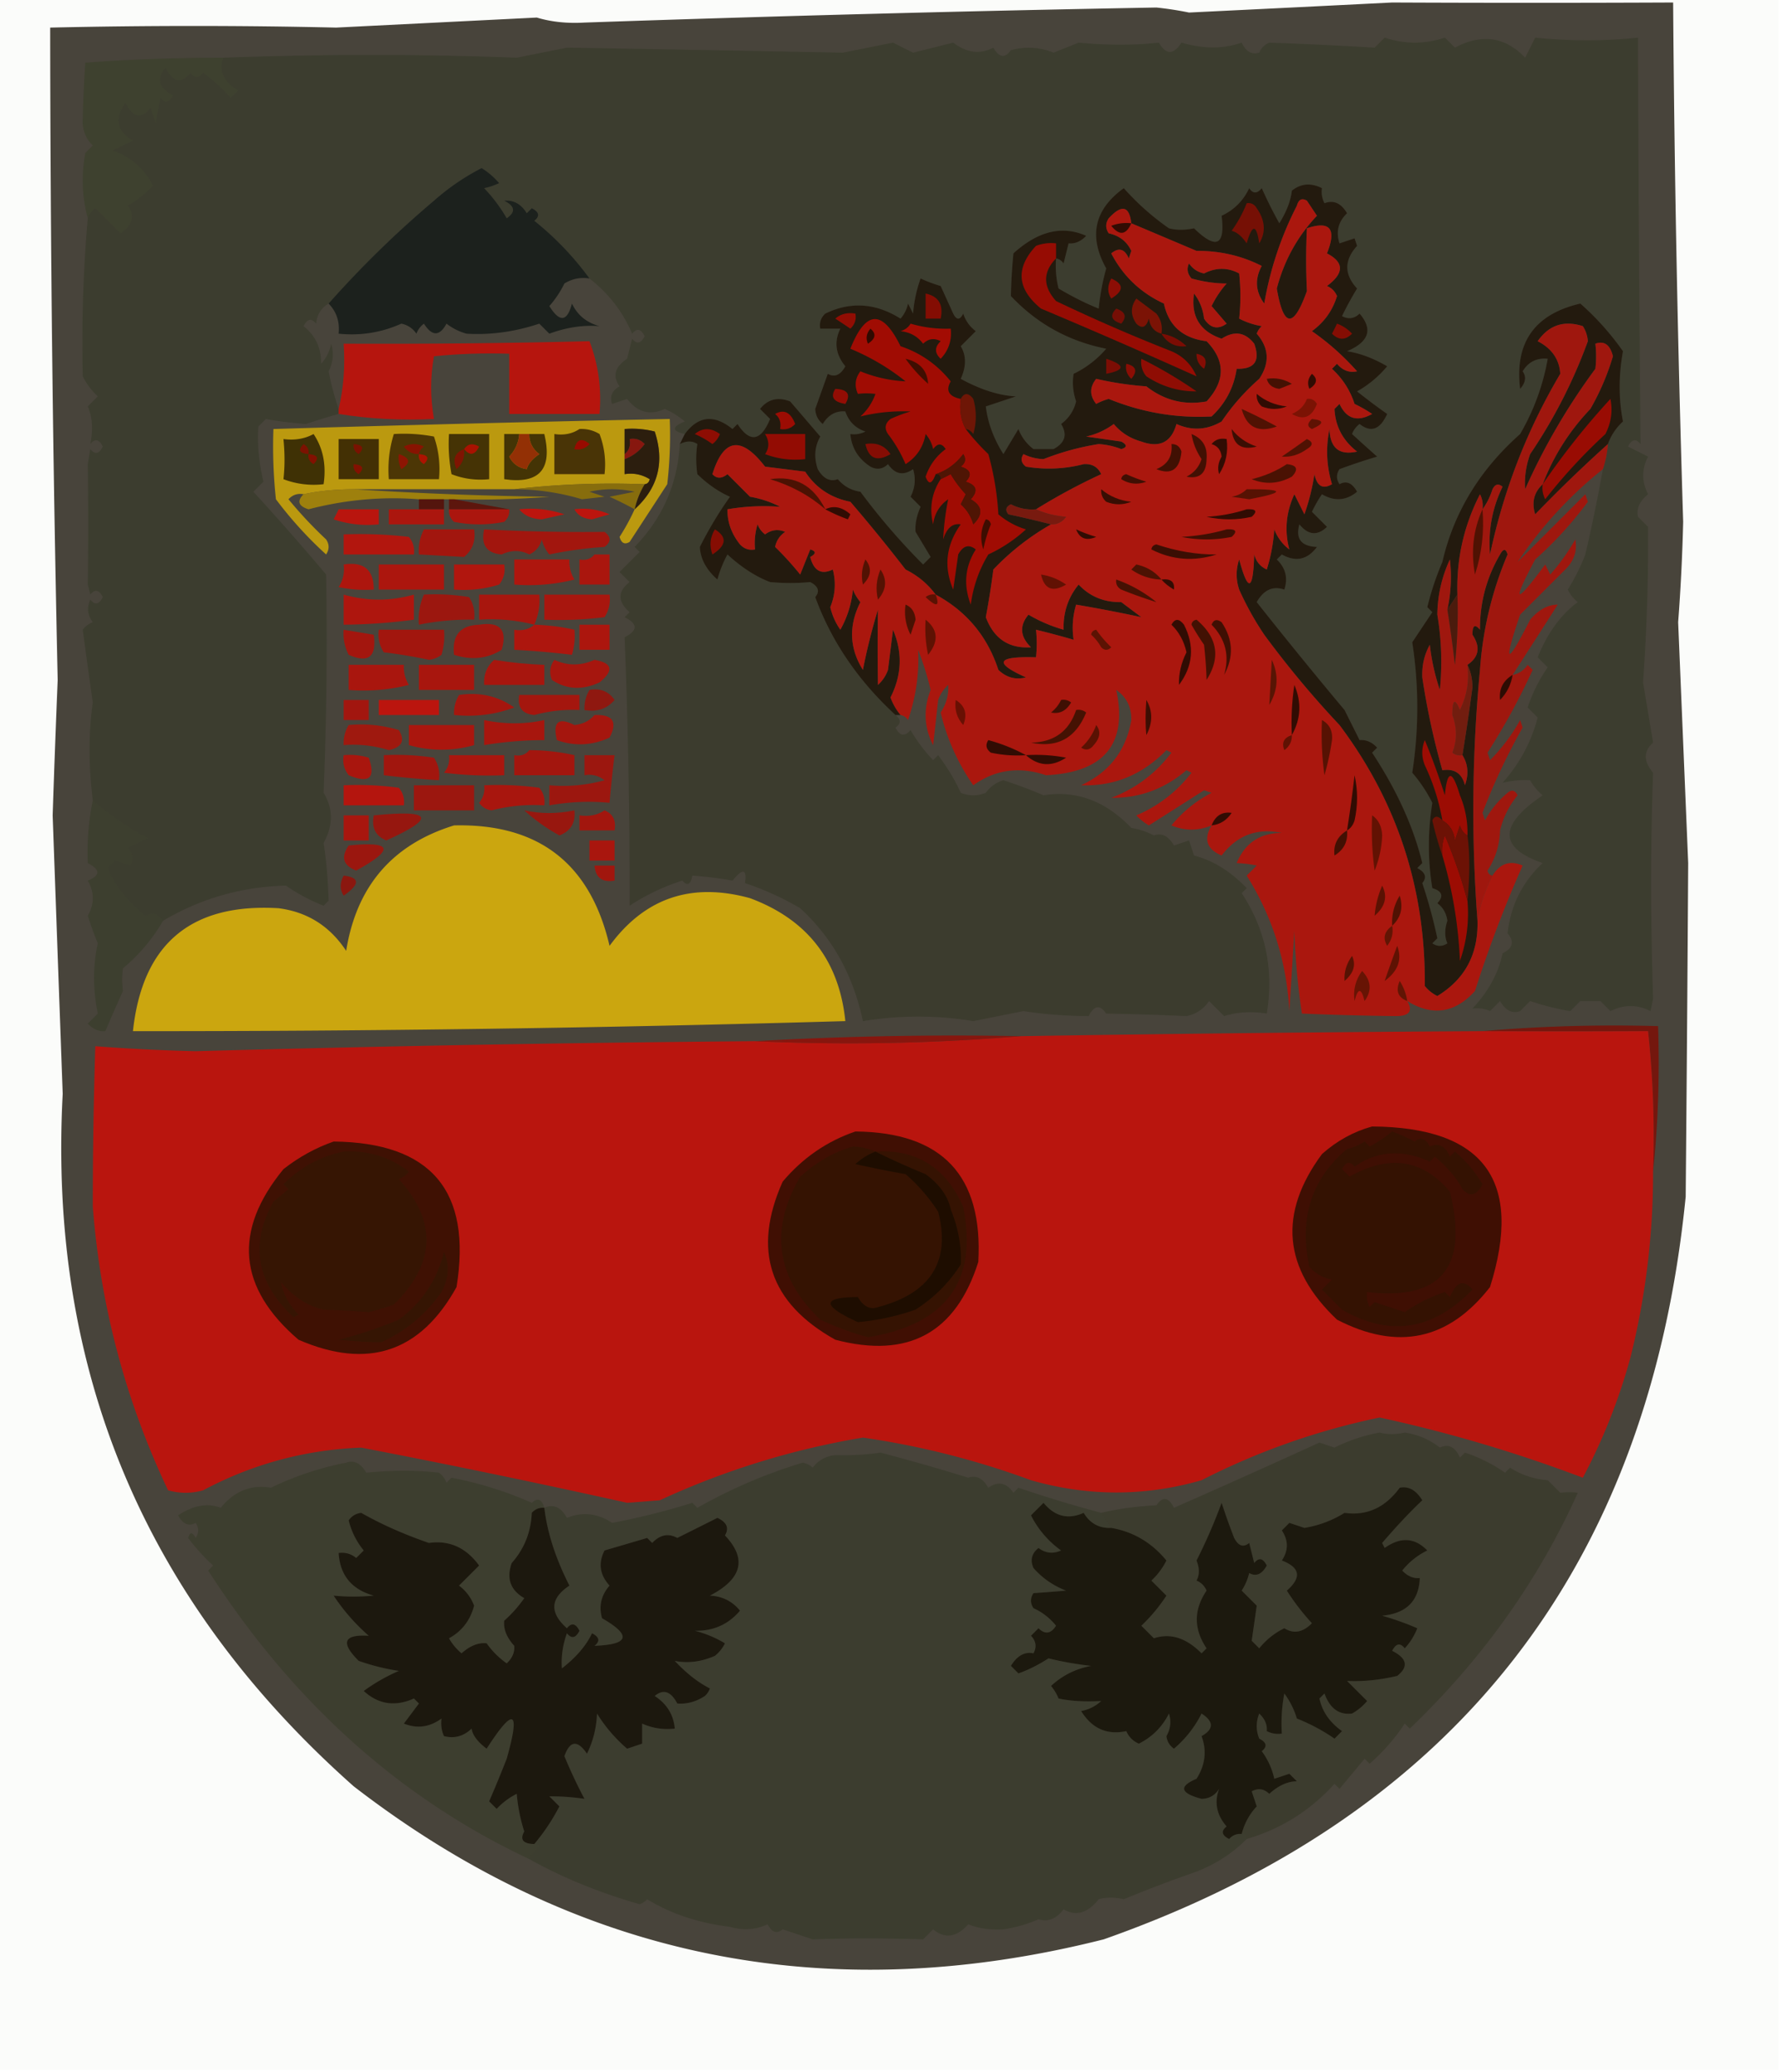 <svg xmlns="http://www.w3.org/2000/svg" width="355" height="413" style="shape-rendering:geometricPrecision;text-rendering:geometricPrecision;image-rendering:optimizeQuality;fill-rule:evenodd;clip-rule:evenodd"><path style="opacity:.02" fill="#336500" d="M-.5-.5h355v413H-.5V-.5z"/><path style="opacity:.765" fill="#120c01" d="M277.5.5c18.563.084 37.23.084 56 0 .243 34.03.91 68.53 2 103.5a386.253 386.253 0 0 1-1 20l2 48c-.127 21.412-.294 43.578-.5 66.5-7.375 74.023-46.042 123.357-116 148-55.254 13.951-105.088 3.785-149.5-30.5-41.618-36.908-60.951-82.908-58-138-.673-18.47-1.34-36.97-2-55.5.302-9.246.636-18.246 1-27A6103.572 6103.572 0 0 1 10 5.5c19.161-.434 38.161-.434 57 0l40-2c2.871.868 6.038 1.202 9.5 1a6982.572 6982.572 0 0 1 114-3c2.171.227 4.338.56 6.5 1 13.598-.658 27.098-1.325 40.5-2z"/><path style="opacity:.227" fill="#142505" d="M319.5 93.5a20.691 20.691 0 0 0 1-5 11.102 11.102 0 0 1 3-4.5c-.876-4.5-.876-9.167 0-14a53.69 53.69 0 0 0-8.5-9.5c-9.117 2.11-13.117 7.776-12 17 1.113-1.26 1.28-2.427.5-3.5 1.153-1.883 2.819-2.716 5-2.5-.926 5.273-2.759 10.273-5.5 15-8.063 7.148-13.229 15.648-15.5 25.5a57.386 57.386 0 0 0-3 9l1 1-4 6a85.021 85.021 0 0 1 0 26 28.834 28.834 0 0 1 4 6c-.914 5.765-.914 11.432 0 17 1.981.605 2.315 1.605 1 3 1.124.839 1.791 2.006 2 3.5-.568 1.704-.568 3.204 0 4.5-1 .667-2 .667-3 0l1-1a99.056 99.056 0 0 0-3-11c.958-1.147.625-2.147-1-3l1-1c-1.739-7.177-5.072-14.51-10-22l1-1c-1.052-1.119-2.219-1.619-3.5-1.5l-3-6a987.857 987.857 0 0 1-17.5-21.5c1.376-2.442 3.21-3.275 5.5-2.5.756-2.309.256-4.309-1.5-6l1-1c2.773 1.557 5.107 1.057 7-1.5-3.129-.117-4.295-1.617-3.5-4.5 1.764 2.161 3.597 2.328 5.5.5l-3-3a26.604 26.604 0 0 1 2-3.5c2.493 1.464 4.826 1.297 7-.5-.969-1.758-2.136-2.258-3.5-1.5-.667-1-.667-2 0-3a122.143 122.143 0 0 1 7.5-2.5 370.285 370.285 0 0 1-5-4.5 4.458 4.458 0 0 1 1.5-2c2.258 1.787 4.092 1.12 5.5-2a120.271 120.271 0 0 1-6-4.5 21.52 21.52 0 0 0 6-5c-2.75-1.603-5.417-2.603-8-3 4.371-1.859 5.204-4.359 2.5-7.5-1.049 1.017-2.216 1.184-3.5.5a63.483 63.483 0 0 1 3-5.5c-2.592-2.813-2.592-5.647 0-8.5l-.5-1.5-3 1c-.756-2.309-.256-4.309 1.5-6-1.173-2.017-2.673-2.684-4.5-2a4.934 4.934 0 0 1-.5-3c-2.195-1.108-4.195-.941-6 .5-.229 2.035-1.062 4.202-2.5 6.5a90.64 90.64 0 0 1-3.5-7c-.925 1.14-1.759 1.14-2.5 0-1.167 2.5-3 4.333-5.5 5.5.741 5.956-1.092 6.79-5.5 2.5-1.808.388-3.475.388-5 0a51.073 51.073 0 0 1-9-8c-5.9 4.27-7.067 9.602-3.5 16a46.747 46.747 0 0 0-1.5 8c-2.463-.976-5.13-2.31-8-4a18.452 18.452 0 0 1-.5-6c.617.11 1.117.444 1.5 1l1-4c1.281.12 2.448-.38 3.5-1.5-4.76-2.124-9.593-.957-14.5 3.5-.288 3.03-.455 5.864-.5 8.5 5.195 5.514 11.529 9.014 19 10.5a19.898 19.898 0 0 1-6.5 5c-.292 1.826-.125 3.66.5 5.5-.469 1.887-1.469 3.387-3 4.5 1.303 2.09.803 3.756-1.5 5h-4a8.902 8.902 0 0 1-3-4l-3 5c-1.95-3.094-3.116-6.261-3.5-9.5l6-2c-3.377-.173-7.044-1.34-11-3.5 1.123-2.458 1.123-4.625 0-6.5l3-3a6.977 6.977 0 0 1-2.5-3.5c-.667 1.333-1.333 1.333-2 0-.837-1.85-1.671-3.684-2.5-5.5a28.854 28.854 0 0 1-4-1.5 26.722 26.722 0 0 0-1.5 7l-1-2a6.802 6.802 0 0 1-1.5 3c-4.958-3.117-9.958-3.45-15-1-.886.825-1.219 1.825-1 3h4c-1.285 2.618-.952 5.118 1 7.5-.969 1.758-2.136 2.258-3.5 1.5-.837 2.338-1.67 4.672-2.5 7 .056 1.237.556 2.237 1.5 3 1.113-1.83 2.613-2.663 4.5-2.5.667 2 2 3.333 4 4a4.932 4.932 0 0 1-3 .5c.244 2.763 1.577 4.93 4 6.5 1.284.684 2.451.517 3.5-.5 1.396 2.027 3.062 2.36 5 1 .576 1.877.409 3.71-.5 5.5l2 2c-.8 1.788-1.134 3.455-1 5l3 5-1.5 1.5A130.177 130.177 0 0 1 171.5 98c-1.829-.273-3.329-1.107-4.5-2.5-1.566.56-2.899-.106-4-2-.787-2.348-.621-4.515.5-6.5l-6-7c-2.456-.946-4.456-.446-6 1.5l2 2c-1.858 4.458-4.025 4.791-6.5 1l-1 1c-3.659-2.96-6.826-2.627-9.5 1-2.613-.596-2.613-1.429 0-2.5a15.653 15.653 0 0 0-4-2.5c-2.934 1.343-5.434.676-7.5-2l-3 1c-.507-1.496-.007-2.663 1.5-3.5-1.451-2.036-.951-3.87 1.5-5.5l1-4c.914 1.154 1.747.987 2.5-.5-.753-1.487-1.586-1.654-2.5-.5-1.835-4.347-4.668-8.014-8.5-11a59.779 59.779 0 0 0-11-11.5c1.154-.914.987-1.747-.5-2.5l-1 1c-1.113-1.83-2.613-2.663-4.5-2.5 2.157 1.085 2.324 2.251.5 3.5a31.158 31.158 0 0 0-4.5-6c.897-.17 1.897-.502 3-1a15.044 15.044 0 0 0-3.5-3 45.822 45.822 0 0 0-9.5 6.5 203.866 203.866 0 0 0-21 20.5c-1.466.847-2.3 2.18-2.5 4-.914-1.154-1.747-.987-2.5.5 2.386 1.887 3.553 4.387 3.5 7.5 1.044-1.123 1.71-2.456 2-4 .576 1.877.41 3.71-.5 5.5.516 2.67 1.183 5.17 2 7.5v1c-2.18.603-4.346 1.27-6.5 2-3.038-.232-5.704-.566-8-1L51.5 85c-.24 3.463.093 7.13 1 11l-2 2A534.518 534.518 0 0 1 65 114.5a752.361 752.361 0 0 1-.5 43.5c1.933 3.158 1.933 6.491 0 10 .535 3.403.869 7.237 1 11.5l-1 1a36.315 36.315 0 0 1-7.5-4c-8.786.207-16.953 2.54-24.5 7-1.02-1.454-2.187-1.787-3.5-1-3.584-2.846-6.084-6.013-7.5-9.5l1.5-1.5 3 1c.684-1.284.517-2.451-.5-3.5l4-2c-3.724-1.905-7.391-4.405-11-7.5-.86-6.946-.86-13.446 0-19.5-.692-4.801-1.358-9.635-2-14.5a4.458 4.458 0 0 1 2-1.5c-1.054-1.388-1.22-2.888-.5-4.5.914 1.154 1.747.987 2.5-.5-.753-1.487-1.586-1.654-2.5-.5l-.5-2c.112-7.72.112-15.72 0-24l.5-3c.914 1.154 1.747.987 2.5-.5-.753-1.487-1.586-1.654-2.5-.5.582-2.895.415-5.395-.5-7.5l2-2a13.912 13.912 0 0 1-3-4c-.233-10.963.1-21.463 1-31.5.283-.79.783-1.456 1.5-2l5 5c2.45-1.63 2.95-3.464 1.5-5.5a22.763 22.763 0 0 0 5-4c-1.751-3.42-4.418-5.754-8-7l4-2c-3.237-1.843-3.737-4.343-1.5-7.5 1.506 2.974 3.172 3.307 5 1l1 3 1-5c.914 1.154 1.747.987 2.5-.5-2.856-1.43-3.356-3.263-1.5-5.5 1.46 2.942 3.126 3.276 5 1 .741 1.14 1.575 1.14 2.5 0a38.9 38.9 0 0 1 5.5 5l1.5-1.5c-2.907-1.623-3.907-3.79-3-6.5 19.972-.722 39.472-.722 58.5 0l10-2c17.856.295 36.189.628 55 1l10-2 4 2 8-2c2.71 2.055 5.376 2.388 8 1 1.152 2.012 2.318 2.178 3.5.5 2.929-.777 5.763-.61 8.5.5l5-2c5.786.55 11.119.55 16 0 1.402 2.473 2.902 2.473 4.5 0 4.371 1.28 8.371 1.28 12 0 .815 1.776 1.982 2.443 3.5 2 .388-.928 1.055-1.595 2-2 6.789.243 13.789.576 21 1l2-2c4 1.333 8 1.333 12 0l2 2c5.351-2.845 10.018-2.178 14 2l2-4c7.025.716 13.858.716 20.5 0 .064 25.11.231 52.11.5 81-.914-1.154-1.747-.987-2.5.5l4 2c-1.288 2.466-1.288 4.966 0 7.5-1.703 1.39-2.37 2.89-2 4.5l2 2a394.685 394.685 0 0 1-1 31l2 12c-1.934 1.729-1.934 3.729 0 6-.515 14.163-.515 29.163 0 45l-.5 2.5c-2.667-1.333-5.333-1.333-8 0l-2-2h-4l-2 2c-2.437-.368-5.103-1.034-8-2l-2 2c-1.566.561-2.899-.106-4-2l-2 2c-1.008-.482-2.175-.648-3.5-.5 3.185-3.391 5.185-7.058 6-11 2.064-1.018 2.398-2.351 1-4 .628-5.568 2.961-10.234 7-14-8.79-3.038-8.79-7.538 0-13.5a10.756 10.756 0 0 1-2.5-3c-1.713-.12-3.546.047-5.5.5 3.38-3.759 5.713-8.093 7-13l-2-2a31.041 31.041 0 0 1 4-8l-2-2c1.965-4.855 4.632-8.522 8-11a7.248 7.248 0 0 1-2-2.5 39.76 39.76 0 0 0 3.5-7 330.767 330.767 0 0 0 3.5-17z"/><path style="opacity:.227" fill="#1d3808" d="M44.5 11.5c-.907 2.71.093 4.877 3 6.5L46 19.5a38.9 38.9 0 0 0-5.5-5c-.925 1.14-1.759 1.14-2.5 0-1.874 2.276-3.54 1.942-5-1-1.856 2.237-1.356 4.07 1.5 5.5-.753 1.487-1.586 1.654-2.5.5l-1 5-1-3c-1.828 2.307-3.494 1.974-5-1-2.237 3.157-1.737 5.657 1.5 7.5l-4 2c3.582 1.246 6.249 3.58 8 7a22.763 22.763 0 0 1-5 4c1.45 2.036.95 3.87-1.5 5.5l-5-5c-.717.544-1.217 1.21-1.5 2-1.147-4.146-1.314-8.48-.5-13l1.5-1.5c-1.507-1.473-2.174-3.307-2-5.5.09-3.743.256-7.41.5-11 8.347-.646 17.514-.98 27.5-1z"/><path style="opacity:.765" fill="#0f1714" d="M117.5 55.5c-1.788-.285-3.455.048-5 1a20.248 20.248 0 0 1-3 4.5c2.063 3.31 3.563 3.144 4.5-.5 1.109 2.315 2.943 3.815 5.5 4.5-3.256-.259-6.589.241-10 1.5l-2-2c-4.878 1.624-9.711 2.29-14.5 2a11.292 11.292 0 0 1-4-2c-1.38 2.558-2.88 2.558-4.5 0a4.452 4.452 0 0 0-1.5 2c-.739-1.074-1.739-1.74-3-2-3.956 1.78-8.123 2.446-12.5 2 .241-2.386-.425-4.386-2-6a203.866 203.866 0 0 1 21-20.5 45.822 45.822 0 0 1 9.5-6.5 15.044 15.044 0 0 1 3.5 3c-1.103.498-2.103.83-3 1a31.158 31.158 0 0 1 4.5 6c1.824-1.249 1.657-2.415-.5-3.5 1.887-.163 3.387.67 4.5 2.5l1-1c1.487.753 1.654 1.586.5 2.5a59.779 59.779 0 0 1 11 11.5z"/><path style="opacity:.765" fill="#180e01" d="M320.5 88.5a283.824 283.824 0 0 0-14.5 14c-.738-2.381-.238-4.38 1.5-6 2.133-5.586 5.299-10.586 9.5-15a48.697 48.697 0 0 0 4.5-10.5c-.565-2.298-1.732-3.131-3.5-2.5a21.438 21.438 0 0 1 0 5 127.814 127.814 0 0 0-14 24c-.17-2.345.163-4.679 1-7A102.4 102.4 0 0 0 316.5 68a6.29 6.29 0 0 0-1-3c-3.768-1.21-6.768-.21-9 3 2.822 1.451 4.322 3.618 4.5 6.5-6.618 11.178-11.285 23.178-14 36-.405-4.739.429-9.239 2.5-13.5-.832-.688-1.498-.521-2 .5-.494 1.525-1.161 2.859-2 4a4.934 4.934 0 0 0-.5-3c-3.221 6.269-4.721 12.936-4.5 20l-2 3c.721-3.317.888-6.651.5-10a26.535 26.535 0 0 0-2.5 11c.833 4.989 1 9.989.5 15a43.073 43.073 0 0 1-2-9c-1.096 1.959-1.596 4.125-1.5 6.5a147.813 147.813 0 0 0 4 18.5c2.411-.363 3.911.637 4.5 3 .789-2.212.622-4.212-.5-6a480.473 480.473 0 0 0 2-13.5c-.008-1.707-.342-3.207-1-4.5 2.3-1.552 2.634-3.552 1-6-.018-1.873.482-2.206 1.5-1-.038-5.375 1.296-10.375 4-15 .654-1.196 1.154-1.196 1.5 0a71.03 71.03 0 0 0-5.5 23 294.379 294.379 0 0 0-.5 50c.183 6.639-2.483 11.639-8 15a7.248 7.248 0 0 1-2.5-2c.17-19.35-5.497-36.683-17-52a192.182 192.182 0 0 1-15-18 59.61 59.61 0 0 1-5-9c-.667-2-.667-4 0-6 1.787 6.628 2.787 6.294 3-1 .368 1.41 1.201 2.41 2.5 3a34.251 34.251 0 0 0 1.5-8 8.905 8.905 0 0 0 3 4c-.995-3.725-.661-7.392 1-11l2 4a43.39 43.39 0 0 0 2-8c.508 2.404 1.675 3.07 3.5 2-1.093-3.608-1.26-7.275-.5-11 .12 3.793 1.954 5.293 5.5 4.5-2.835-2.2-4.335-5.034-4.5-8.5l1-1c1.38 2.98 3.546 3.647 6.5 2a26.596 26.596 0 0 0-3.5-2c-.878-2.715-2.378-5.049-4.5-7l1-1c1.12 1.333 2.453 1.833 4 1.5-2.735-3.074-5.735-5.741-9-8 2.458-1.787 4.124-4.12 5-7-.405-.945-1.072-1.612-2-2 3.448-2.55 3.448-4.717 0-6.5 1.959-4.89.625-6.557-4-5a132.222 132.222 0 0 0 0 12.5c-2.67 7.493-4.67 7.327-6-.5 1.457-5.57 4.123-10.404 8-14.5l-2-3c-.983-.59-1.65-.258-2 1a67.479 67.479 0 0 0-6.5 19.5c-1.757-2.38-1.923-4.88-.5-7.5-4.025-2.038-8.358-3.038-13-3-4.355-1.846-8.689-3.68-13-5.5-.399-3.47-1.899-3.804-4.5-1-.667 1-.667 2 0 3 2.123.466 3.623 1.633 4.5 3.5l-.5 1.5c-.826-1.905-1.993-2.239-3.5-1 2.361 4.528 5.861 7.861 10.5 10 .932 4.419 3.765 6.919 8.5 7.5 3.772 3.887 3.772 7.887 0 12-4.409.805-8.409-.195-12-3a65.825 65.825 0 0 1-10-1.5c-1.333 1.667-1.333 3.333 0 5a11.47 11.47 0 0 1 2.5-1c6.61 2.697 13.444 3.864 20.5 3.5 2.778-2.603 4.444-5.77 5-9.5 3.571.092 4.738-1.574 3.5-5-1.793-2.306-3.96-2.639-6.5-1-4.322-1.457-6.156-4.457-5.5-9 1.117 1.45 1.784 3.116 2 5 1.241 1.92 2.741 2.254 4.5 1a601.335 601.335 0 0 0-3-3.5 19.975 19.975 0 0 1 3-4.5c-2.241.002-4.574-.332-7-1-.826-.951-.992-1.951-.5-3 .739 1.074 1.739 1.74 3 2 2.384-1.22 4.717-1.22 7 0 .32 3.04.32 6.04 0 9a15.28 15.28 0 0 0 4.5 1.5 3.647 3.647 0 0 0-1 1.5c2.463 2.835 2.63 5.835.5 9a43.89 43.89 0 0 0-7.5 8.5c-2.923 1.71-5.923 1.877-9 .5-1.026 3.649-3.359 4.815-7 3.5-2.231-.622-4.065-1.789-5.5-3.5a14.439 14.439 0 0 1-5.5 2.5l7 1c1.196.654 1.196 1.154 0 1.5a14.98 14.98 0 0 0-4.5-1 52.301 52.301 0 0 0-11 3 9.84 9.84 0 0 1-4-1c-.617.95-.451 1.782.5 2.5 3.862.645 7.696.479 11.5-.5 1.662-.112 2.829.554 3.5 2a119.887 119.887 0 0 0-13 7 9.108 9.108 0 0 1-5-1c-1.021.502-1.188 1.168-.5 2 2.939.628 5.772 1.295 8.5 2a49.789 49.789 0 0 0-11.5 9 163.556 163.556 0 0 1-1.5 9.5c1.605 4.291 4.605 6.291 9 6-2.172-2.123-2.339-4.289-.5-6.5a29.86 29.86 0 0 0 7 3c-.093-3.456.907-6.456 3-9 2.226 2.385 5.059 3.551 8.5 3.5l4 3a302.61 302.61 0 0 0-13-2.5 15.967 15.967 0 0 0-.5 7 167.912 167.912 0 0 0-7.5-2 26.051 26.051 0 0 1 0 5.5c-7.838-.238-8.505 1.095-2 4-2.067.536-3.901.036-5.5-1.5-2.176-6.675-6.343-11.675-12.5-15-1.559-2.124-3.559-3.791-6-5a335.315 335.315 0 0 0-11-13.5c-3.903-.775-6.903-2.775-9-6l-8-1c-4.765-6.17-8.265-5.67-10.5 1.5.85.924 1.85.924 3 0l4.5 4.5a20.636 20.636 0 0 1 6 2 42.832 42.832 0 0 0-10.5.5c-.041 2.525.793 4.858 2.5 7 .825.886 1.825 1.219 3 1a12.93 12.93 0 0 1 .5-5 4.457 4.457 0 0 0 1.5 2c1.268-.928 2.601-1.095 4-.5-1.074.739-1.741 1.739-2 3a63.181 63.181 0 0 1 5 5.5l2-5c1.196.346 1.196.846 0 1.5.708 2.768 2.208 3.601 4.5 2.5.66 2.547.493 5.047-.5 7.5a12.793 12.793 0 0 0 2 4.5 19.883 19.883 0 0 0 2.5-8c.374.916.874 1.75 1.5 2.5-2.37 4.687-2.203 9.187.5 13.5.794-4.05 1.794-8.05 3-12a457.348 457.348 0 0 0 0 15 7.293 7.293 0 0 0 2-3l1-8c1.929 4.531 1.762 9.031-.5 13.5a11.803 11.803 0 0 0 2 3.5h-1c-7.448-6.85-12.782-14.684-16-23.5.958-1.147.625-2.147-1-3-2.633.253-5.3.253-8 0-2.866-1.087-5.7-2.921-8.5-5.5a22.981 22.981 0 0 0-2 5c-2.233-1.978-3.4-4.145-3.5-6.5a76.707 76.707 0 0 1 6-10c-2.273-.998-4.44-2.498-6.5-4.5-.305-2.057-.305-4.057 0-6-.986-.671-2.153-.671-3.5 0l1-2c2.674-3.627 5.841-3.96 9.5-1l1-1c2.475 3.791 4.642 3.458 6.5-1l-2-2c1.544-1.946 3.544-2.446 6-1.5l6 7c-1.121 1.985-1.287 4.152-.5 6.5 1.101 1.894 2.434 2.56 4 2 1.171 1.393 2.671 2.227 4.5 2.5a130.177 130.177 0 0 0 12.5 14.5l1.5-1.5-3-5c-.134-1.545.2-3.212 1-5l-2-2c.909-1.79 1.076-3.623.5-5.5-1.938 1.36-3.604 1.027-5-1-1.049 1.017-2.216 1.184-3.5.5-2.423-1.57-3.756-3.737-4-6.5a4.932 4.932 0 0 0 3-.5c-2-.667-3.333-2-4-4-1.887-.163-3.387.67-4.5 2.5-.944-.763-1.444-1.763-1.5-3 .83-2.328 1.663-4.662 2.5-7 1.364.758 2.531.258 3.5-1.5-1.952-2.382-2.285-4.882-1-7.5h-4c-.219-1.175.114-2.175 1-3 5.042-2.45 10.042-2.117 15 1a6.802 6.802 0 0 0 1.5-3l1 2c.186-2.4.686-4.734 1.5-7a28.854 28.854 0 0 0 4 1.5c.829 1.816 1.663 3.65 2.5 5.5.667 1.333 1.333 1.333 2 0a6.977 6.977 0 0 0 2.5 3.5l-3 3c1.123 1.875 1.123 4.042 0 6.5 3.956 2.16 7.623 3.327 11 3.5l-6 2c.384 3.239 1.55 6.406 3.5 9.5l3-5a8.902 8.902 0 0 0 3 4h4c2.303-1.244 2.803-2.91 1.5-5 1.531-1.113 2.531-2.613 3-4.5-.625-1.84-.792-3.674-.5-5.5a19.898 19.898 0 0 0 6.5-5c-7.471-1.486-13.805-4.986-19-10.5.045-2.636.212-5.47.5-8.5 4.907-4.457 9.74-5.624 14.5-3.5-1.052 1.12-2.219 1.62-3.5 1.5l-1 4c-.383-.556-.883-.89-1.5-1a18.452 18.452 0 0 0 .5 6c2.87 1.69 5.537 3.024 8 4 .27-2.724.77-5.39 1.5-8-3.567-6.398-2.4-11.73 3.5-16a51.073 51.073 0 0 0 9 8c1.525.388 3.192.388 5 0 4.408 4.29 6.241 3.456 5.5-2.5 2.5-1.167 4.333-3 5.5-5.5.741 1.14 1.575 1.14 2.5 0a90.64 90.64 0 0 0 3.5 7c1.438-2.298 2.271-4.465 2.5-6.5 1.805-1.441 3.805-1.608 6-.5a4.934 4.934 0 0 0 .5 3c1.827-.684 3.327-.017 4.5 2-1.756 1.691-2.256 3.691-1.5 6l3-1 .5 1.5c-2.592 2.853-2.592 5.687 0 8.5a63.483 63.483 0 0 0-3 5.5c1.284.684 2.451.517 3.5-.5 2.704 3.141 1.871 5.641-2.5 7.5 2.583.397 5.25 1.397 8 3a21.52 21.52 0 0 1-6 5 120.271 120.271 0 0 0 6 4.5c-1.408 3.12-3.242 3.787-5.5 2a4.458 4.458 0 0 0-1.5 2c1.626 1.49 3.292 2.99 5 4.5a122.143 122.143 0 0 0-7.5 2.5c-.667 1-.667 2 0 3 1.364-.758 2.531-.258 3.5 1.5-2.174 1.797-4.507 1.964-7 .5a26.604 26.604 0 0 0-2 3.5l3 3c-1.903 1.828-3.736 1.661-5.5-.5-.795 2.883.371 4.383 3.5 4.5-1.893 2.557-4.227 3.057-7 1.5l-1 1c1.756 1.691 2.256 3.691 1.5 6-2.29-.775-4.124.058-5.5 2.5a987.857 987.857 0 0 0 17.5 21.5l3 6c1.281-.119 2.448.381 3.5 1.5l-1 1c4.928 7.49 8.261 14.823 10 22l-1 1c1.625.853 1.958 1.853 1 3a99.056 99.056 0 0 1 3 11l-1 1c1 .667 2 .667 3 0-.568-1.296-.568-2.796 0-4.5-.209-1.494-.876-2.661-2-3.5 1.315-1.395.981-2.395-1-3-.914-5.568-.914-11.235 0-17a28.834 28.834 0 0 0-4-6 85.021 85.021 0 0 0 0-26l4-6-1-1a57.386 57.386 0 0 1 3-9c2.271-9.852 7.437-18.352 15.5-25.5 2.741-4.727 4.574-9.727 5.5-15-2.181-.216-3.847.617-5 2.5.78 1.073.613 2.24-.5 3.5-1.117-9.224 2.883-14.89 12-17a53.69 53.69 0 0 1 8.5 9.5c-.876 4.833-.876 9.5 0 14a11.102 11.102 0 0 0-3 4.5z"/><path style="opacity:.773" fill="#8f0e03" d="M248.5 40.5c.876-.13 1.543.203 2 1 1.69 2.431 1.857 4.765.5 7-.569-3.86-1.402-3.86-2.5 0-.965-1.414-1.965-2.247-3-2.5a25.196 25.196 0 0 0 3-5.5z"/><path style="opacity:.761" fill="#bb0901" d="M210.5 51.5c-2.645 2.717-2.645 5.55 0 8.5a351.033 351.033 0 0 0 23 10c2.333 1 4 2.667 5 5a1354.247 1354.247 0 0 0-31-13.5c-4.795-3.906-5.129-8.072-1-12.5a8.435 8.435 0 0 1 4-.5v3z"/><path style="opacity:.761" fill="#ad0b03" d="M221.5 55.5c2.541 1.123 2.541 2.456 0 4-.792-1.2-.792-2.533 0-4z"/><path style="opacity:.769" fill="#a10a01" d="M184.5 58.5c2.584.548 3.584 2.215 3 5h-3v-5z"/><path style="opacity:.761" fill="#c90a01" d="M294.5 183.5a31.204 31.204 0 0 1 3-9c1.492-2.422 3.492-3.088 6-2a246.506 246.506 0 0 0-9.5 25c-3.993 4.416-8.493 5.083-13.5 2 1.211 2.063.377 3.063-2.5 3a630.271 630.271 0 0 1-18.5-.5 145.24 145.24 0 0 1-1.5-16.5l-1 16c-.531-9.81-3.364-18.81-8.5-27l2-2c-1.082-.249-2.415-.415-4-.5 1.674-4.011 4.674-6.011 9-6-4.924-1.041-8.924.459-12 4.5-2.969-1.265-3.635-3.265-2-6-2.677 1.114-5.344 1.114-8 0a25.301 25.301 0 0 1 8-6.5l-1.5-.5a3808.457 3808.457 0 0 1-11 7 11.38 11.38 0 0 1-2.5-2c4.392-1.866 8.059-4.7 11-8.5l-1-.5c-4.408 3.744-9.408 5.578-15 5.5 4.826-1.817 8.826-4.817 12-9l-1-.5c-4.783 4.904-10.449 7.237-17 7 5.644-2.634 8.977-6.967 10-13 .047-2.573-.953-4.573-3-6 2.289 10.755-2.377 16.422-14 17-5.302-1.798-10.135-1.132-14.5 2a42.255 42.255 0 0 1-6.5-14.5c1.138-1.734 1.638-3.568 1.5-5.5a7.293 7.293 0 0 0-2 3l-1 9c-1.814-3.528-1.981-7.195-.5-11a59.271 59.271 0 0 0-2.5-8c.248 4.664-.419 9.331-2 14-.383-.556-.883-.889-1.5-1a11.803 11.803 0 0 1-2-3.5c2.262-4.469 2.429-8.969.5-13.5l-1 8a7.293 7.293 0 0 1-2 3 457.348 457.348 0 0 1 0-15 120.376 120.376 0 0 0-3 12c-2.703-4.313-2.87-8.813-.5-13.5a9.454 9.454 0 0 1-1.5-2.5 19.883 19.883 0 0 1-2.5 8 12.793 12.793 0 0 1-2-4.5c.993-2.453 1.16-4.953.5-7.5-2.292 1.101-3.792.268-4.5-2.5 1.196-.654 1.196-1.154 0-1.5l-2 5a63.181 63.181 0 0 0-5-5.5c.259-1.261.926-2.261 2-3-1.399-.595-2.732-.428-4 .5a4.457 4.457 0 0 1-1.5-2 12.93 12.93 0 0 0-.5 5c-1.175.219-2.175-.114-3-1-1.707-2.142-2.541-4.475-2.5-7a42.832 42.832 0 0 1 10.5-.5 20.636 20.636 0 0 0-6-2l-4.5-4.5c-1.15.924-2.15.924-3 0 2.235-7.17 5.735-7.67 10.5-1.5l8 1c2.097 3.225 5.097 5.225 9 6a335.315 335.315 0 0 1 11 13.5c2.441 1.209 4.441 2.876 6 5 6.157 3.325 10.324 8.325 12.5 15 1.599 1.536 3.433 2.036 5.5 1.5-6.505-2.905-5.838-4.238 2-4a26.051 26.051 0 0 0 0-5.5c2.539.615 5.039 1.282 7.5 2a15.967 15.967 0 0 1 .5-7 302.61 302.61 0 0 1 13 2.5l-4-3c-3.441.051-6.274-1.115-8.5-3.5-2.093 2.544-3.093 5.544-3 9a29.86 29.86 0 0 1-7-3c-1.839 2.211-1.672 4.377.5 6.5-4.395.291-7.395-1.709-9-6a163.556 163.556 0 0 0 1.5-9.5 49.789 49.789 0 0 1 11.5-9c1.256.039 2.256-.461 3-1.5-2.208-.191-4.208-.691-6-1.5a119.887 119.887 0 0 1 13-7c-.671-1.446-1.838-2.112-3.5-2a27.483 27.483 0 0 1-11.5.5c-.951-.718-1.117-1.55-.5-2.5a9.84 9.84 0 0 0 4 1 52.301 52.301 0 0 1 11-3 14.98 14.98 0 0 1 4.5 1c1.196-.346 1.196-.846 0-1.5l-7-1a14.439 14.439 0 0 0 5.5-2.5c1.435 1.711 3.269 2.878 5.5 3.5 3.641 1.315 5.974.149 7-3.5 3.077 1.377 6.077 1.21 9-.5a43.89 43.89 0 0 1 7.5-8.5c2.13-3.165 1.963-6.165-.5-9a3.647 3.647 0 0 1 1-1.5 15.28 15.28 0 0 1-4.5-1.5c.32-2.96.32-5.96 0-9-2.283-1.22-4.616-1.22-7 0-1.261-.26-2.261-.926-3-2-.492 1.049-.326 2.049.5 3 2.426.668 4.759 1.002 7 1a19.975 19.975 0 0 0-3 4.5 601.335 601.335 0 0 1 3 3.5c-1.759 1.254-3.259.92-4.5-1-.216-1.884-.883-3.55-2-5-.656 4.543 1.178 7.543 5.5 9 2.54-1.639 4.707-1.306 6.5 1 1.238 3.426.071 5.092-3.5 5-.556 3.73-2.222 6.897-5 9.5-7.056.364-13.89-.803-20.5-3.5a11.47 11.47 0 0 0-2.5 1c-1.333-1.667-1.333-3.333 0-5a65.825 65.825 0 0 0 10 1.5c3.591 2.805 7.591 3.805 12 3 3.772-4.113 3.772-8.113 0-12-4.735-.581-7.568-3.081-8.5-7.5-4.639-2.139-8.139-5.472-10.5-10 1.507-1.239 2.674-.905 3.5 1l.5-1.5c-.877-1.867-2.377-3.034-4.5-3.5-.667-1-.667-2 0-3 2.601-2.804 4.101-2.47 4.5 1 4.311 1.82 8.645 3.654 13 5.5 4.642-.038 8.975.962 13 3-1.423 2.62-1.257 5.12.5 7.5a67.479 67.479 0 0 1 6.5-19.5c.35-1.258 1.017-1.59 2-1l2 3c-3.877 4.096-6.543 8.93-8 14.5 1.33 7.827 3.33 7.993 6 .5a132.222 132.222 0 0 1 0-12.5c4.625-1.557 5.959.11 4 5 3.448 1.783 3.448 3.95 0 6.5.928.388 1.595 1.055 2 2-.876 2.88-2.542 5.213-5 7 3.265 2.259 6.265 4.926 9 8-1.547.333-2.88-.167-4-1.5l-1 1c2.122 1.951 3.622 4.285 4.5 7a26.596 26.596 0 0 1 3.5 2c-2.954 1.647-5.12.98-6.5-2l-1 1c.165 3.466 1.665 6.3 4.5 8.5-3.546.793-5.38-.707-5.5-4.5-.76 3.725-.593 7.392.5 11-1.825 1.07-2.992.404-3.5-2a43.39 43.39 0 0 1-2 8l-2-4c-1.661 3.608-1.995 7.275-1 11a8.905 8.905 0 0 1-3-4 34.251 34.251 0 0 1-1.5 8c-1.299-.59-2.132-1.59-2.5-3-.213 7.294-1.213 7.628-3 1-.667 2-.667 4 0 6a59.61 59.61 0 0 0 5 9 192.182 192.182 0 0 0 15 18c11.503 15.317 17.17 32.65 17 52a7.248 7.248 0 0 0 2.5 2c5.517-3.361 8.183-8.361 8-15z"/><path style="opacity:.765" fill="#0c0a00" d="M225.5 44.5c-1.043 2.352-2.376 2.519-4 .5a8.435 8.435 0 0 1 4-.5z"/><path style="opacity:.773" fill="#8e0b03" d="M222.5 61.5c1.832.64 2.165 1.64 1 3-2.019-.633-2.353-1.633-1-3z"/><path style="opacity:.761" fill="#b40a01" d="M166.5 63.5c1.068-.934 2.401-1.268 4-1 .219 1.175-.114 2.175-1 3a187.991 187.991 0 0 0-3-2z"/><path style="opacity:.769" fill="#961103" d="M231.5 66.5c-1.431-.38-2.264-1.38-2.5-3-.535 1.77-1.369 2.104-2.5 1-1.181-1.698-1.181-3.365 0-5l4 3c.929 1.189 1.262 2.522 1 4z"/><path style="opacity:.761" fill="#cc0800" d="M181.5 64.5a24.93 24.93 0 0 0 8 1c.253 2.327-.414 4.327-2 6-1.231-1.15-1.231-2.317 0-3.5-1.284-.684-2.451-.517-3.5.5-1.098-1.468-2.598-2.3-4.5-2.5.916-.278 1.582-.778 2-1.5z"/><path style="opacity:.769" fill="#a30a01" d="M266.5 64.5a7.468 7.468 0 0 1 3 2c-1.333 1.333-2.667 1.333-4 0 .363-.683.696-1.35 1-2z"/><path style="opacity:.769" fill="#950900" d="M231.5 66.5c1.923.295 3.59 1.128 5 2.5-2.168.25-3.835-.584-5-2.5z"/><path style="opacity:.761" fill="#d80700" d="M67.5 82.5v-1c.985-4.134 1.318-8.468 1-13 16.364.073 32.697-.094 49-.5 1.772 4.63 2.438 9.464 2 14.5h-18v-12c-5.011-.166-10.011 0-15 .5-.749 4.087-.749 8.253 0 12.5-6.522.323-12.855-.01-19-1z"/><path style="opacity:.761" fill="#c70901" d="M191.5 79.5c-.295 2.235.039 4.235 1 6a44.56 44.56 0 0 0 4.5 5 55.797 55.797 0 0 1 2 12 15.265 15.265 0 0 0 5.5 3 29.46 29.46 0 0 1-7.5 5c-1.849 3.04-3.016 6.374-3.5 10-1.492-3.899-1.158-7.565 1-11-1.368-1.094-2.535-.76-3.5 1l-1 7c-1.933-4.534-1.433-8.867 1.5-13-1.632-.262-2.799.738-3.5 3a53.3 53.3 0 0 1 1-8c-1.74 1.216-2.74 2.882-3 5-.788-3.272-.288-6.272 1.5-9 .65-.304 1.317-.637 2-1a22.524 22.524 0 0 0 3 4l-1 2a8.192 8.192 0 0 1 2.5 4c2.015-1.973 1.848-3.64-.5-5 1.522-1.656 1.189-2.823-1-3.5 1.315-1.395.981-2.395-1-3 .951-.718 1.117-1.55.5-2.5-1.5 1.969-3.333 3.302-5.5 4-.733 1.995-1.4 2.161-2 .5.771-2.267 2.104-4.1 4-5.5-.774-1.211-1.607-1.211-2.5 0a6.802 6.802 0 0 0-1.5-3c-.476 2.62-1.809 4.62-4 6a26.953 26.953 0 0 0-3.5-6c-.749-1.135-.583-2.135.5-3a28.854 28.854 0 0 1 4-1.5c-3.461-.135-6.794.199-10 1a10.939 10.939 0 0 0 3-4.5c-1.264-.14-2.431-.14-3.5 0-.72-1.612-.554-3.112.5-4.5a27.142 27.142 0 0 0 9 2c-3.307-2.658-6.973-4.825-11-6.5 3.059-7.71 6.393-7.876 10-.5 3.998 1.337 7.332 3.67 10 7-1.037 1.85-.37 3.017 2 3.5z"/><path style="opacity:.765" fill="#0c0a00" d="M173.5 65.5c1.213.997 1.046 1.997-.5 3-.47-1.077-.303-2.077.5-3z"/><path style="opacity:.761" fill="#b10a02" d="M227.5 71.5a86.19 86.19 0 0 1 11 6.5c-3.565.036-6.898-.964-10-3-.837-1.011-1.17-2.178-1-3.5z"/><path style="opacity:.769" fill="#a30a02" d="M238.5 70.5c1.725.343 2.225 1.343 1.5 3-1.039-.744-1.539-1.744-1.5-3z"/><path style="opacity:.765" fill="#210f00" d="M180.5 71.5c2.848.67 4.348 2.337 4.5 5-1.758-1.583-3.258-3.25-4.5-5z"/><path style="opacity:.769" fill="#970a02" d="M220.5 71.5c3.81 1.254 3.81 2.254 0 3v-3z"/><path style="opacity:.761" fill="#ac0a02" d="M224.5 72.5c1.965.448 2.298 1.448 1 3-.886-.825-1.219-1.825-1-3z"/><path style="opacity:.765" fill="#0c0a00" d="M261.5 74.5c1.213.997 1.046 1.997-.5 3-.47-1.077-.303-2.077.5-3z"/><path style="opacity:.765" fill="#261000" d="M252.5 75.5c1.788-.285 3.455.048 5 1l-2.5 1c-1.376-.184-2.209-.85-2.5-2z"/><path style="opacity:.761" fill="#b60a02" d="M166.5 77.5c2.473.104 3.139 1.104 2 3-2.371-.392-3.038-1.392-2-3z"/><path style="opacity:.765" fill="#0c0a00" d="M250.5 78.5c1.689 1.43 3.689 2.264 6 2.5-1.667.667-3.333.667-5 0-.752-.67-1.086-1.504-1-2.5z"/><path style="opacity:.769" fill="#851604" d="M192.5 85.5c-.961-1.765-1.295-3.765-1-6 .689-1.274 1.523-1.274 2.5 0a12.494 12.494 0 0 1 0 7c-.383-.556-.883-.89-1.5-1z"/><path style="opacity:.769" fill="#6d1302" d="M260.5 79.5c.876-.13 1.543.203 2 1-1.015 2.668-2.682 3.334-5 2 1.493-.641 2.493-1.641 3-3z"/><path style="opacity:.761" fill="#c30800" d="M154.5 82.5c1.768-1.007 3.101-.34 4 2-.825.886-1.825 1.219-3 1 .237-1.291-.096-2.291-1-3z"/><path style="opacity:.765" fill="#351100" d="M247.5 81.5a103.65 103.65 0 0 1 7 3.5c-3.705 1.313-6.038.146-7-3.5z"/><path style="opacity:.741" fill="#e2b600" d="M126.5 101.5c4.682-4.242 6.016-9.408 4-15.5a18.437 18.437 0 0 0-6-.5v9c1.788-.285 3.455.048 5 1-.124.607-.457.94-1 1-8.849-.326-17.516.007-26 1h-32c-3.695.017-7.028.35-10 1-1.175-.219-2.175.114-3 1a84.775 84.775 0 0 0 7.5 8c.667 1 .667 2 0 3a78.408 78.408 0 0 1-10-11 98.433 98.433 0 0 1-.5-14c26.33-.796 52.663-1.463 79-2a84.9 84.9 0 0 1-.5 13l-7.5 11.5c-.983.591-1.65.257-2-1a44.053 44.053 0 0 0 3-5.5z"/><path style="opacity:.773" fill="#491100" d="M261.5 83.5c2.475.247 2.475.913 0 2-.963-.47-.963-1.136 0-2z"/><path style="opacity:.761" fill="#be0901" d="M307.5 96.5a149.667 149.667 0 0 1 13.5-17c.484 2.413.15 4.746-1 7a109.524 109.524 0 0 0-12 13 4.934 4.934 0 0 1-.5-3z"/><path style="opacity:.765" fill="#241301" d="M126.5 101.5a16.336 16.336 0 0 1 2-5c.543-.06.876-.393 1-1-1.545-.952-3.212-1.285-5-1v-3c1.578-.566 2.912-1.566 4-3-.825-.886-1.825-1.219-3-1 .237 1.291-.096 2.291-1 3v-5a18.437 18.437 0 0 1 6 .5c2.016 6.092.682 11.258-4 15.5z"/><path style="opacity:.769" fill="#ae0a01" d="M138.5 86.5c1.535-1.288 3.201-1.288 5 0a4.458 4.458 0 0 1-1.5 2 18.489 18.489 0 0 0-3.5-2z"/><path style="opacity:.765" fill="#1a0d00" d="M245.5 85.5c1.249 1.636 2.916 2.803 5 3.5-3.072.8-4.739-.367-5-3.5z"/><path style="opacity:.765" fill="#211402" d="M89.5 86.5h8v9c-2.62.268-5.12-.065-7.5-1a32.437 32.437 0 0 1-.5-8z"/><path style="opacity:.765" fill="#201502" d="M103.5 86.5c-.126 1.7-.793 3.2-2 4.5.712 1.442 1.879 2.275 3.5 2.5.253-1.034 1.086-2.034 2.5-3-1.353-1.024-2.02-2.357-2-4h3c1.674 7.02-.993 10.02-8 9v-9h3z"/><path style="opacity:.765" fill="#271503" d="M115.5 85.5a6.846 6.846 0 0 1 4 1 16.874 16.874 0 0 1 1 8h-10v-8c1.915.284 3.581-.049 5-1z"/><path style="opacity:.761" fill="#b60901" d="M152.5 86.5h8v5a16.868 16.868 0 0 1-8-1c.863-1.226.863-2.56 0-4z"/><path style="opacity:.765" fill="#220f00" d="M237.5 86.5c2.214.891 3.214 2.558 3 5-.053 2.838-1.386 4.005-4 3.5 1.49-.746 2.49-1.912 3-3.5-1.047-1.556-1.714-3.223-2-5z"/><path style="opacity:.765" fill="#1a1102" d="M62.5 86.5c1.902 2.837 2.569 6.17 2 10a16.869 16.869 0 0 1-8-1c.282-2.487.282-5.153 0-8 2.235.295 4.235-.039 6-1z"/><path style="opacity:.765" fill="#1e1000" d="M67.5 87.5h8v8h-8v-8z"/><path style="opacity:.765" fill="#2a1802" d="M78.5 86.5a32.437 32.437 0 0 1 8 .5c.944 2.72 1.277 5.552 1 8.5h-10c-.236-3.109.097-6.109 1-9z"/><path style="opacity:.765" fill="#0c0a00" d="M241.5 88.5c.709-.904 1.709-1.237 3-1 .352 2.573-.148 4.906-1.5 7-.353-1.172-.187-2.338.5-3.5-.139-1.301-.805-2.134-2-2.5z"/><path style="opacity:.769" fill="#8a0a01" d="M70.5 88.5c1.837.14 2.17.806 1 2-.797-.457-1.13-1.124-1-2z"/><path style="opacity:.769" fill="#9a0a01" d="M83.5 90.5c-1.256.039-2.256-.461-3-1.5 1.333-.667 2.667-.667 4 0-.556.383-.89.883-1 1.5z"/><path style="opacity:.761" fill="#c70800" d="M92.5 89.5c.75-1.073 1.75-1.24 3-.5-.852 1.728-1.852 1.895-3 .5z"/><path style="opacity:.769" fill="#9d0a02" d="M114.5 89.5c.448-1.965 1.448-2.298 3-1-.825.886-1.825 1.219-3 1z"/><path style="opacity:.227" fill="#132204" d="M178.5 142.5c1.098.897 1.098 1.73 0 2.5.825 1.688 1.825 1.855 3 .5a31.177 31.177 0 0 0 4.5 6l1-1c1.972 2.67 3.472 5.17 4.5 7.5 1.667.667 3.333.667 5 0 .899-1.236 2.066-2.07 3.5-2.5a91.9 91.9 0 0 1 8 3c6.521-1.044 12.354 1.123 17.5 6.5 1.601.273 3.101.773 4.5 1.5 1.566-.561 2.899.106 4 2l3-1 1 3c3.765.968 7.265 3.135 10.5 6.5l-1 1c4.768 7.252 6.435 15.252 5 24-3.045-.487-5.878-.321-8.5.5l-3-3c-1.117 1.624-2.617 2.624-4.5 3a577.63 577.63 0 0 0-16-.5c-1.249-1.824-2.415-1.657-3.5.5-4.746-.036-9.08-.37-13-1l-10 2c-7.265-1.2-14.599-1.2-22 0-1.928-9.136-6.095-16.636-12.5-22.5a56.757 56.757 0 0 0-11-5c.408-2.861-.425-3.028-2.5-.5-2.296-.434-4.962-.768-8-1-.317 1.801-.984 2.134-2 1a42.59 42.59 0 0 0-10.5 5c.042-17.816-.292-35.649-1-53.5 2.667-1.333 2.667-2.667 0-4l1-1c-2.422-2.112-2.422-4.112 0-6l-2-2 4-4-1-1c5.565-5.724 8.565-12.557 9-20.5 1.347-.671 2.514-.671 3.5 0-.305 1.943-.305 3.943 0 6 2.06 2.002 4.227 3.502 6.5 4.5a76.707 76.707 0 0 0-6 10c.1 2.355 1.267 4.522 3.5 6.5a22.981 22.981 0 0 1 2-5c2.8 2.579 5.634 4.413 8.5 5.5 2.7.253 5.367.253 8 0 1.625.853 1.958 1.853 1 3 3.218 8.816 8.552 16.65 16 23.5z"/><path style="opacity:.765" fill="#210f00" d="M233.5 88.5c.997-.03 1.664.47 2 1.5-.34 3.548-2.007 4.714-5 3.5 2.256-.92 3.256-2.588 3-5z"/><path style="opacity:.773" fill="#351100" d="M260.5 87.5c1.273.577 1.273 1.243 0 2-1.578 1.14-3.244 1.64-5 1.5 1.733-1.189 3.4-2.356 5-3.5z"/><path style="opacity:.769" fill="#8e0a01" d="M61.5 90.5c-1.837-.14-2.17-.806-1-2 .797.457 1.13 1.124 1 2z"/><path style="opacity:.773" fill="#900b02" d="M92.5 89.5c.188 1.603-.312 2.937-1.5 4-.844-1.963-.344-3.296 1.5-4z"/><path style="opacity:.769" fill="#9c0a01" d="M114.5 89.5c1.175.219 2.175-.114 3-1-1.552-1.298-2.552-.965-3 1z"/><path style="opacity:.761" fill="#a40a02" d="M172.5 88.5c2.165-.384 3.832.283 5 2-2.67 1.59-4.337.923-5-2z"/><path style="opacity:.769" fill="#960900" d="M61.5 90.5c1.837.14 2.17.806 1 2-.797-.457-1.13-1.124-1-2z"/><path style="opacity:.761" fill="#cb0800" d="M83.5 90.5c1.837.14 2.17.806 1 2-.797-.457-1.13-1.124-1-2z"/><path style="opacity:.769" fill="#990a02" d="M124.5 91.5v-1c.904-.709 1.237-1.709 1-3 1.175-.219 2.175.114 3 1-1.088 1.434-2.422 2.434-4 3z"/><path style="opacity:.761" fill="#a20b03" d="M79.5 90.5c2.26.738 2.427 1.738.5 3a4.932 4.932 0 0 1-.5-3z"/><path style="opacity:.769" fill="#871103" d="M103.5 86.5h2c-.02 1.643.647 2.976 2 4-1.414.966-2.247 1.966-2.5 3-1.621-.225-2.788-1.058-3.5-2.5 1.207-1.3 1.874-2.8 2-4.5z"/><path style="opacity:.769" fill="#960900" d="M70.5 92.5c1.837.14 2.17.806 1 2-.797-.457-1.13-1.124-1-2z"/><path style="opacity:.765" fill="#2d1100" d="M256.5 92.5c2.049.206 2.383 1.04 1 2.5-2.643 1.436-5.31 1.602-8 .5 2.602-.632 4.936-1.632 7-3z"/><path style="opacity:.765" fill="#2e1100" d="M164.5 101.5c-3.133-2.738-6.8-4.738-11-6 4.957-.772 8.624 1.228 11 6z"/><path style="opacity:.765" fill="#1f0e00" d="M223.5 95.5c.06-.543.393-.876 1-1a28.854 28.854 0 0 0 4 1.5c-1.765.64-3.432.473-5-.5z"/><path style="opacity:.776" fill="#9a7900" d="M102.5 97.5c8.484-.993 17.151-1.326 26-1a16.336 16.336 0 0 0-2 5 64.827 64.827 0 0 0-5-2.5l5-1c-3-.667-6-.667-9 0l3 1-4.5.5a47.688 47.688 0 0 0-13.5-2z"/><path style="opacity:.769" fill="#5d1402" d="M187.5 95.5c0-.667-.333-1-1-1 2.167-.698 4-2.031 5.5-4 .617.95.451 1.782-.5 2.5 1.981.605 2.315 1.605 1 3 2.189.677 2.522 1.844 1 3.5 2.348 1.36 2.515 3.027.5 5a8.192 8.192 0 0 0-2.5-4l1-2a22.524 22.524 0 0 1-3-4c-.683.363-1.35.696-2 1z"/><path style="opacity:.776" fill="#b79200" d="M70.5 97.5a752.525 752.525 0 0 0 39 1.5c-6.325.5-12.658.666-19 .5h-7c-7.374-.57-14.707.097-22 2-2.02-.633-2.353-1.633-1-3 2.972-.65 6.305-.983 10-1z"/><path style="opacity:.773" fill="#3d1100" d="M248.5 97.5c7.653-.048 7.819.62.5 2l-3.5-.5c1.237-.232 2.237-.732 3-1.5z"/><path style="opacity:.765" fill="#160c00" d="M219.5 97.5c1.689 1.43 3.689 2.264 6 2.5-1.667.667-3.333.667-5 0-.752-.67-1.086-1.504-1-2.5z"/><path style="opacity:.773" fill="#580900" d="M83.5 99.5h5v2h-5v-2z"/><path style="opacity:.773" fill="#640a00" d="M89.5 99.5h1l11 2h-12v-2z"/><path style="opacity:.765" fill="#0c0a00" d="M164.5 101.5c1.664-.806 3.331-.473 5 1l-.5 1a36.354 36.354 0 0 1-4.5-2z"/><path style="opacity:.761" fill="#dc0700" d="M67.5 101.5h8v3a21.128 21.128 0 0 1-9-1c.363-.683.696-1.35 1-2z"/><path style="opacity:.761" fill="#ca0800" d="M83.5 101.5h5v3h-11v-3h6zM89.5 101.5h12c.086.996-.248 1.829-1 2.5a25.238 25.238 0 0 1-10 0c-.752-.671-1.086-1.504-1-2.5z"/><path style="opacity:.761" fill="#e00700" d="M103.5 101.5a21.127 21.127 0 0 1 9 1l-4.5 1c-1.986-.069-3.486-.735-4.5-2zM114.5 101.5a13.116 13.116 0 0 1 7 1l-3.5 1c-1.681-.108-2.848-.775-3.5-2z"/><path style="opacity:.769" fill="#860e02" d="M206.5 101.5c1.792.809 3.792 1.309 6 1.5-.744 1.039-1.744 1.539-3 1.5a206.139 206.139 0 0 0-8.5-2c-.688-.832-.521-1.498.5-2a9.108 9.108 0 0 0 5 1z"/><path style="opacity:.765" fill="#0c0a00" d="M248.5 101.5c1.879-.107 2.212.393 1 1.5-3 .667-6 .667-9 0 2.865-.183 5.531-.683 8-1.5z"/><path style="opacity:.765" fill="#1e0e00" d="M196.5 103.5c.543.06.876.393 1 1a28.043 28.043 0 0 0-1.5 5c-.678-2.098-.511-4.098.5-6z"/><path style="opacity:.765" fill="#0c0a00" d="M214.5 105.5c1.266.59 2.599 1.09 4 1.5-1.963.844-3.296.344-4-1.5z"/><path style="opacity:.761" fill="#d30800" d="M68.5 106.5a84.9 84.9 0 0 1 13 .5c.837 1.011 1.17 2.178 1 3.5h-14v-4z"/><path style="opacity:.761" fill="#bf0901" d="M84.5 105.5h10c.359 2.266-.308 4.099-2 5.5-2.947-.152-5.947-.319-9-.5-.134-1.792.2-3.458 1-5z"/><path style="opacity:.761" fill="#be0901" d="M96.5 105.5a373.31 373.31 0 0 0 24 .5c1.333 1 1.333 2 0 3a77.007 77.007 0 0 0-11 1.5 6.802 6.802 0 0 1-1.5-3c-.368 1.41-1.201 2.41-2.5 3-1.756-.907-3.589-.907-5.5 0-3.003-.243-4.17-1.91-3.5-5z"/><path style="opacity:.765" fill="#1e0e00" d="M244.5 105.5c1.879-.107 2.212.393 1 1.5a25.238 25.238 0 0 1-10 0c3.195-.181 6.195-.681 9-1.5z"/><path style="opacity:.769" fill="#a40a01" d="M142.5 105.5c2.484 1.528 2.318 3.194-.5 5-.64-1.765-.473-3.432.5-5z"/><path style="opacity:.765" fill="#190c00" d="M229.5 109.5c.06-.543.393-.876 1-1 4.087 1.372 8.087 2.039 12 2-4.521 1.447-8.855 1.113-13-1z"/><path style="opacity:.761" fill="#ce0800" d="M102.5 111.5h11a6.846 6.846 0 0 0 1 4 36.875 36.875 0 0 1-12 1v-5z"/><path style="opacity:.761" fill="#c90800" d="M118.5 110.5h3v6h-6v-5c1.291.237 2.291-.096 3-1z"/><path style="opacity:.761" fill="#cd0801" d="M68.5 112.5c4.012-.613 6.012 1.054 6 5a24.935 24.935 0 0 1-7-.5c.88-1.356 1.213-2.856 1-4.5z"/><path style="opacity:.761" fill="#cc0800" d="M75.5 112.5h13v5h-13v-5z"/><path style="opacity:.761" fill="#d20800" d="M90.5 112.5h10c.262 1.478-.071 2.811-1 4a23.833 23.833 0 0 1-9 1v-5z"/><path style="opacity:.773" fill="#381100" d="M172.5 111.5c1.344 1.685 1.177 3.352-.5 5-.384-1.697-.218-3.363.5-5z"/><path style="opacity:.765" fill="#301100" d="M231.5 115.5a10.776 10.776 0 0 1-6-2l1-1c2.098.457 3.764 1.457 5 3z"/><path style="opacity:.773" fill="#3a1100" d="M175.5 113.5c1.374 2.017 1.207 4.017-.5 6-.49-2.045-.323-4.045.5-6z"/><path style="opacity:.765" fill="#0c0a00" d="M231.5 115.5c1.855-.228 2.688.439 2.5 2-.995-.566-1.828-1.233-2.5-2z"/><path style="opacity:.773" fill="#4c1000" d="M207.5 114.5c1.812.271 3.478.938 5 2-2.67 1.59-4.337.923-5-2z"/><path style="opacity:.765" fill="#281000" d="M222.5 115.5a26.77 26.77 0 0 1 8 4.5 93.477 93.477 0 0 1-7-2.5c-.798-.457-1.131-1.124-1-2z"/><path style="opacity:.761" fill="#bb0a01" d="M307.5 96.5c-1.738 1.62-2.238 3.619-1.5 6a283.824 283.824 0 0 1 14.5-14 20.691 20.691 0 0 1-1 5 81.502 81.502 0 0 0-17 18.5L316 98.5l.5 1.5a75.232 75.232 0 0 1-10.5 11.5c-4.726 8.868-4.059 9.202 2 1l1 2a40.943 40.943 0 0 0 5-7c.418 2.288-.249 4.288-2 6l-9 9c-3.432 10.053-2.765 10.387 2 1 1.691-1.992 3.525-2.992 5.5-3-3.021 4.723-6.021 9.39-9 14 1.235-.221 2.235-.888 3-2l1 1a131.619 131.619 0 0 1-9 16.5l.5 1.5a35.916 35.916 0 0 0 6-8l.5 1.5a125.53 125.53 0 0 0-8 17l.5 1.5a18.778 18.778 0 0 1 4.5-5.5c.832-.688 1.498-.521 2 .5a17.335 17.335 0 0 0-3.5 7c-.096 2.951-.929 5.618-2.5 8 .124.607.457.94 1 1a31.204 31.204 0 0 0-3 9 294.379 294.379 0 0 1 .5-50 71.03 71.03 0 0 1 5.5-23c-.346-1.196-.846-1.196-1.5 0-2.704 4.625-4.038 9.625-4 15-1.018-1.206-1.518-.873-1.5 1 1.634 2.448 1.3 4.448-1 6 .392 3.222-.108 6.222-1.5 9-1.003-2.435-1.503-2.102-1.5 1 .956 2.581.956 5.081 0 7.5a2.428 2.428 0 0 0 2 .5c1.122 1.788 1.289 3.788.5 6-.589-2.363-2.089-3.363-4.5-3a147.813 147.813 0 0 1-4-18.5c-.096-2.375.404-4.541 1.5-6.5a43.073 43.073 0 0 0 2 9c.5-5.011.333-10.011-.5-15 .047-3.854.88-7.521 2.5-11a30.334 30.334 0 0 1-.5 10c.58 3.642 1.08 7.309 1.5 11 .499-4.655.666-9.321.5-14-.221-7.064 1.279-13.731 4.5-20 .483.948.649 1.948.5 3 .839-1.141 1.506-2.475 2-4 .502-1.021 1.168-1.188 2-.5-2.071 4.261-2.905 8.761-2.5 13.5 2.715-12.822 7.382-24.822 14-36-.178-2.882-1.678-5.049-4.5-6.5 2.232-3.21 5.232-4.21 9-3a6.29 6.29 0 0 1 1 3A102.4 102.4 0 0 1 305 90.5c-.837 2.321-1.17 4.655-1 7a127.814 127.814 0 0 1 14-24 21.438 21.438 0 0 0 0-5c1.768-.631 2.935.202 3.5 2.5a48.697 48.697 0 0 1-4.5 10.5c-4.201 4.414-7.367 9.414-9.5 15z"/><path style="opacity:.773" fill="#391100" d="M295.5 101.5c.367 4.467-.133 8.8-1.5 13-.84-4.613-.34-8.946 1.5-13z"/><path style="opacity:.761" fill="#c60800" d="M106.5 124.5c-3.564-.923-7.23-1.256-11-1v-5h12c.175 2.121-.159 4.121-1 6z"/><path style="opacity:.761" fill="#c60901" d="M108.5 118.5h13c.214 1.644-.12 3.144-1 4.5a72.367 72.367 0 0 1-12 .5v-5z"/><path style="opacity:.773" fill="#431100" d="M186.5 118.5c.868 2.392.201 2.559-2 .5a2.428 2.428 0 0 1 2-.5z"/><path style="opacity:.773" fill="#4d1000" d="M290.5 118.5a98.432 98.432 0 0 1-.5 14c-.42-3.691-.92-7.358-1.5-11l2-3z"/><path style="opacity:.761" fill="#ce0800" d="M68.5 118.5c4.667 1.333 9.333 1.333 14 0v5c-4.64.627-9.308.96-14 1v-6z"/><path style="opacity:.761" fill="#b60a02" d="M84.5 118.5a40.911 40.911 0 0 1 9 .5c.88 1.356 1.213 2.856 1 4.5a49.367 49.367 0 0 0-11 1c-.175-2.121.159-4.121 1-6z"/><path style="opacity:.765" fill="#2a1100" d="M180.5 120.5c1.193.47 1.86 1.47 2 3l-1 3a9.86 9.86 0 0 1-1-6z"/><path style="opacity:.773" fill="#481100" d="M184.5 123.5c2.478 1.983 2.645 4.316.5 7a24.935 24.935 0 0 1-.5-7z"/><path style="opacity:.765" fill="#0c0a00" d="M233.5 124.5c.689-1.274 1.523-1.274 2.5 0 2.15 4.235 1.817 8.235-1 12-.067-2.235.433-4.402 1.5-6.5-.489-2.209-1.489-4.042-3-5.5z"/><path style="opacity:.761" fill="#bf0901" d="M75.5 125.5h13a12.935 12.935 0 0 1-.5 5 4.932 4.932 0 0 1-2.5 1 98.282 98.282 0 0 0-9-1.5c-.88-1.356-1.213-2.856-1-4.5z"/><path style="opacity:.761" fill="#c00901" d="M95.5 124.5c4.177-.658 5.677 1.008 4.5 5-2.86 1.792-6.026 2.125-9.5 1-.442-3.884 1.225-5.884 5-6z"/><path style="opacity:.761" fill="#cd0801" d="M106.5 124.5c2.706.075 5.373.408 8 1a12.93 12.93 0 0 1-.5 5 168.83 168.83 0 0 0-11.5-1v-4c1.599.268 2.932-.066 4-1z"/><path style="opacity:.761" fill="#cc0800" d="M115.5 124.5h6v5h-6v-5z"/><path style="opacity:.765" fill="#221000" d="M237.5 124.5c.06-.543.393-.876 1-1 4.176 3.532 4.843 7.532 2 12-.052-2.07-.219-4.403-.5-7a51.22 51.22 0 0 1-2.5-4z"/><path style="opacity:.765" fill="#1e0e00" d="M241.5 124.5c.397-1.025 1.063-1.192 2-.5 2.286 3.417 2.452 6.917.5 10.5 1.117-3.816.284-7.149-2.5-10z"/><path style="opacity:.761" fill="#c00901" d="m68.5 125.5 6 1c.601 4.409-1.066 5.742-5 4a9.107 9.107 0 0 1-1-5z"/><path style="opacity:.773" fill="#451301" d="M217.5 126.5c.06-.543.393-.876 1-1a23.65 23.65 0 0 0 3 3.5c-.667.667-1.333.667-2 0-.566-.995-1.233-1.828-2-2.5z"/><path style="opacity:.761" fill="#c50901" d="M98.5 131.5c3.307.551 6.64.884 10 1v4h-12c-.135-2.054.532-3.721 2-5z"/><path style="opacity:.761" fill="#c40901" d="M110.5 131.5c2.61 1.222 5.277 1.222 8 0 3.594.624 3.928 2.124 1 4.5-3.435 1.596-6.602 1.429-9.5-.5-.579-1.428-.412-2.762.5-4z"/><path style="opacity:.761" fill="#c70801" d="M69.5 132.5h11a6.846 6.846 0 0 0 1 4 36.877 36.877 0 0 1-12 1v-5z"/><path style="opacity:.761" fill="#c60901" d="M83.5 132.5h11v5h-11v-5z"/><path style="opacity:.765" fill="#0c0a00" d="M301.5 134.5c-.295 1.923-1.128 3.59-2.5 5-.249-2.168.584-3.835 2.5-5zM257.5 146.5c-.165-3.35.002-6.683.5-10 1.475 3.441 1.308 6.775-.5 10z"/><path style="opacity:.761" fill="#a50b03" d="M117.5 137.5c2.165-.384 3.832.283 5 2-1.523 1.783-3.523 2.449-6 2-.067-1.459.266-2.792 1-4z"/><path style="opacity:.761" fill="#c20901" d="M91.5 138.5c4.135-.61 7.801.223 11 2.5-3.797 1.424-7.797 1.924-12 1.5-.067-1.459.266-2.792 1-4z"/><path style="opacity:.761" fill="#c10901" d="M103.5 138.5h12v3a29.146 29.146 0 0 0-9 1c-2.415-.219-3.415-1.552-3-4z"/><path style="opacity:.769" fill="#401502" d="M253.5 131.5c1.421 3.008 1.254 6.008-.5 9 .152-2.947.319-5.947.5-9z"/><path style="opacity:.761" fill="#be0902" d="M68.5 139.5h5v4h-5v-4z"/><path style="opacity:.761" fill="#df0700" d="M75.5 139.5h12v3h-12v-3z"/><path style="opacity:.773" fill="#550f00" d="M190.5 139.5c1.877 1.159 2.377 2.826 1.5 5-1.269-1.405-1.769-3.071-1.5-5z"/><path style="opacity:.765" fill="#1f0e00" d="M211.5 139.5a2.428 2.428 0 0 1 2 .5c-.966 1.678-2.299 2.345-4 2 .881-.708 1.547-1.542 2-2.5z"/><path style="opacity:.765" fill="#1c0d00" d="M228.5 139.5c1.297 2.193 1.297 4.527 0 7-.205-2.052-.205-4.386 0-7z"/><path style="opacity:.769" fill="#7e1202" d="M292.5 132.5c.658 1.293.992 2.793 1 4.5a480.473 480.473 0 0 1-2 13.5 2.428 2.428 0 0 1-2-.5c.956-2.419.956-4.919 0-7.5-.003-3.102.497-3.435 1.5-1 1.392-2.778 1.892-5.778 1.5-9z"/><path style="opacity:.761" fill="#c50901" d="M96.5 143.5c4.101.866 8.101.866 12 0v4a73.314 73.314 0 0 0-12 1v-5z"/><path style="opacity:.761" fill="#c30901" d="M118.5 142.5c3.661-.15 4.661 1.35 3 4.5-3.491 1.599-6.991 1.766-10.5.5-.872-3.635.295-4.635 3.5-3 1.671-.168 3.004-.835 4-2z"/><path style="opacity:.761" fill="#c90800" d="M81.5 144.5h13v4c-4.322 1.226-8.656 1.226-13 0v-4z"/><path style="opacity:.761" fill="#ba0c02" d="M69.5 144.5c3.398-.32 6.732.013 10 1 1.29 2.09.624 3.424-2 4a23.833 23.833 0 0 0-9-1c-.067-1.459.266-2.792 1-4z"/><path style="opacity:.765" fill="#271100" d="M214.5 141.5a2.428 2.428 0 0 1 2 .5c-2.082 5.112-5.749 7.112-11 6 4.566-.074 7.566-2.241 9-6.5z"/><path style="opacity:.773" fill="#3e1100" d="M263.5 143.5c1.493.812 2.16 2.145 2 4a52.946 52.946 0 0 1-1.5 7 60.931 60.931 0 0 1-.5-11z"/><path style="opacity:.765" fill="#0c0a00" d="M204.5 150.5a24.935 24.935 0 0 1-7-.5c-.951-.718-1.117-1.551-.5-2.5a34.422 34.422 0 0 1 7.5 3z"/><path style="opacity:.773" fill="#491100" d="M257.5 146.5c.039 1.256-.461 2.256-1.5 3-.585-1.498-.085-2.498 1.5-3z"/><path style="opacity:.773" fill="#431100" d="M218.5 144.5c.965 1.221.798 2.554-.5 4-.718.951-1.551 1.117-2.5.5a11.105 11.105 0 0 0 3-4.5z"/><path style="opacity:.761" fill="#c80901" d="M68.5 150.5c1.7-.16 3.366.006 5 .5 1.436 4.061.102 5.227-4 3.5-.929-1.189-1.262-2.522-1-4z"/><path style="opacity:.761" fill="#c90800" d="M89.5 150.5h11v4a72.368 72.368 0 0 1-12-.5c.837-1.011 1.17-2.178 1-3.5z"/><path style="opacity:.761" fill="#c00901" d="M105.5 149.5a41.73 41.73 0 0 1 9 1v4h-12v-4c1.291.237 2.291-.096 3-1z"/><path style="opacity:.765" fill="#0c0a00" d="M204.5 150.5a32.462 32.462 0 0 1 8 .5c-2.855 1.869-5.522 1.702-8-.5z"/><path style="opacity:.761" fill="#bd0901" d="M76.5 150.5c3.35-.165 6.683.002 10 .5.88 1.356 1.213 2.856 1 4.5a185.476 185.476 0 0 1-11-1v-4z"/><path style="opacity:.765" fill="#0c0a00" d="M268.5 165.5c.58-3.642 1.08-7.309 1.5-11 .667 3 .667 6 0 9-.278.916-.778 1.582-1.5 2z"/><path style="opacity:.761" fill="#c30901" d="M292.5 166.5c-.722-.418-1.222-1.084-1.5-2l-1 3c-.2-1.82-1.034-3.153-2.5-4a42.42 42.42 0 0 0-3.5-11c-.667-1.667-.667-3.333 0-5a141.43 141.43 0 0 1 4 11c.474-5.127 1.474-5.127 3 0a18.991 18.991 0 0 1 1.5 8z"/><path style="opacity:.761" fill="#d60700" d="M68.5 156.5a60.93 60.93 0 0 1 11 .5c.837 1.011 1.17 2.178 1 3.5h-12v-4z"/><path style="opacity:.761" fill="#c60901" d="M96.5 156.5a60.931 60.931 0 0 1 11 .5c.837 1.011 1.17 2.178 1 3.5a33.79 33.79 0 0 0-10.5 1c-1.059-.13-1.892-.63-2.5-1.5.837-1.011 1.17-2.178 1-3.5z"/><path style="opacity:.761" fill="#b70a02" d="M116.5 150.5h6c-.42 3.385-.753 6.552-1 9.5-3.9-.384-7.9-.217-12 .5v-4a31.116 31.116 0 0 0 11-1c-1.189-.929-2.522-1.262-4-1v-4zM82.5 156.5h12v5h-12v-5z"/><path style="opacity:.761" fill="#bf0901" d="M120.5 161.5c1.676.683 2.343 2.017 2 4h-7v-3c1.915.284 3.581-.049 5-1z"/><path style="opacity:.765" fill="#0c0a00" d="M241.5 164.5c.754-1.946 2.088-2.779 4-2.5-.971 1.481-2.304 2.315-4 2.5z"/><path style="opacity:.761" fill="#af0a02" d="M74.5 162.5c11.7-1.187 12.532.48 2.5 5-2.157-.885-2.99-2.552-2.5-5z"/><path style="opacity:.761" fill="#b20a02" d="M104.5 161.5c3.242.712 6.575.712 10 0 .273 2.458-.727 4.125-3 5-2.654-1.468-4.987-3.135-7-5z"/><path style="opacity:.761" fill="#c60901" d="M68.5 162.5h5v5h-5v-5z"/><path style="opacity:.773" fill="#4d1101" d="M273.5 162.5c1.248.834 1.915 2.167 2 4a20.702 20.702 0 0 1-1.5 7 60.931 60.931 0 0 1-.5-11z"/><path style="opacity:.741" fill="#f8c800" d="M90.5 164.5c16.842-.412 27.175 7.588 31 24 7.001-9.554 16.334-12.721 28-9.5 11.429 4.257 17.762 12.424 19 24.5a4781.045 4781.045 0 0 1-142 2c1.868-17.367 11.535-25.533 29-24.5 5.753.736 10.253 3.57 13.5 8.5 2.06-12.883 9.227-21.216 21.5-25z"/><path style="opacity:.765" fill="#220f00" d="M268.5 165.5c.216 2.181-.617 3.847-2.5 5-.249-2.168.584-3.835 2.5-5z"/><path style="opacity:.761" fill="#c20901" d="M292.5 179.5c.354 4.137-.146 8.137-1.5 12a86.506 86.506 0 0 0-3.5-21 8.43 8.43 0 0 1 .5-4 100.735 100.735 0 0 1 4.5 13z"/><path style="opacity:.761" fill="#c70901" d="M117.5 167.5h5v4h-5v-4z"/><path style="opacity:.761" fill="#b50a02" d="M69.5 168.5c8.74-.898 9.24.769 1.5 5-2.61-1-3.11-2.667-1.5-5z"/><path style="opacity:.769" fill="#821003" d="M287.5 163.5c1.466.847 2.3 2.18 2.5 4l1-3c.278.916.778 1.582 1.5 2 .5 3.744.5 8.078 0 13a100.735 100.735 0 0 0-4.5-13 8.43 8.43 0 0 0-.5 4 64.678 64.678 0 0 1-2-7c.47-.963 1.137-.963 2 0z"/><path style="opacity:.761" fill="#bd0901" d="M118.5 172.5h4v3c-2.473.412-3.806-.588-4-3z"/><path style="opacity:.227" fill="#1a3007" d="M18.5 159.5c3.609 3.095 7.276 5.595 11 7.5l-4 2c1.017 1.049 1.184 2.216.5 3.5l-3-1-1.5 1.5c1.416 3.487 3.916 6.654 7.5 9.5 1.313-.787 2.48-.454 3.5 1-2.057 3.567-4.723 6.734-8 9.5-.194 1.43-.194 2.93 0 4.5a433.778 433.778 0 0 0-3.5 8c-1.281.119-2.448-.381-3.5-1.5l2-2c-.997-4.852-.997-9.518 0-14a66.751 66.751 0 0 1-2-5.5c1.333-2.333 1.333-4.667 0-7 2.528-1.017 2.528-2.184 0-3.5a51.918 51.918 0 0 1 1-12.5z"/><path style="opacity:.769" fill="#9f0a02" d="M68.5 174.5c3.275.382 3.275 1.715 0 4-.792-1.2-.792-2.533 0-4z"/><path style="opacity:.773" fill="#431100" d="M275.5 176.5c1.129 2.166.629 4.166-1.5 6 .15-2.006.65-4.006 1.5-6z"/><path style="opacity:.773" fill="#361100" d="M277.5 184.5a10.098 10.098 0 0 1 1.5-6c.738 2.381.238 4.381-1.5 6z"/><path style="opacity:.769" fill="#4c1502" d="M277.5 184.5c.262 1.478-.071 2.811-1 4-.921-1.531-.588-2.865 1-4z"/><path style="opacity:.773" fill="#491100" d="M278.5 188.5c1.014 2.704.181 5.037-2.5 7a276.35 276.35 0 0 1 2.5-7z"/><path style="opacity:.773" fill="#3c1100" d="M269.5 190.5c.834 1.763.334 3.43-1.5 5-.122-1.782.378-3.448 1.5-5z"/><path style="opacity:.769" fill="#541402" d="M271.5 193.5c1.826 1.937 1.993 3.937.5 6-.667-2.667-1.333-2.667-2 0-.322-2.189.178-4.189 1.5-6z"/><path style="opacity:.769" fill="#4c1502" d="M280.5 199.5c-1.844-.704-2.344-2.037-1.5-4a10.134 10.134 0 0 1 1.5 4z"/><path style="opacity:.769" fill="#810a01" d="M295.5 205.5c11.488-.995 23.155-1.328 35-1 .327 9.848-.006 19.514-1 29 .332-9.357-.002-18.69-1-28a3299.8 3299.8 0 0 1-33 0z"/><path style="opacity:.761" fill="#dc0700" d="M295.5 205.5c11.18.055 22.18.055 33 0a196.869 196.869 0 0 1 1 28 151.381 151.381 0 0 1-4.5 37 116.765 116.765 0 0 1-9.5 24 284.137 284.137 0 0 0-40.5-12 140.537 140.537 0 0 0-35.5 12.5c-11.311 3.253-22.644 3.253-34 0a164.606 164.606 0 0 0-33.5-8.5 158.38 158.38 0 0 0-40.5 12.5l-6.5.5a1862.51 1862.51 0 0 0-53-11c-11.16.431-21.66 3.265-31.5 8.5a12.494 12.494 0 0 1-7 0c-8.475-17.861-13.475-36.694-15-56.5-.005-10.58.162-21.247.5-32 6.424.5 13.09.834 20 1a5797.063 5797.063 0 0 1 111.5-2c17.706.805 35.373.472 53-1 30.665-.487 61.331-.82 92-1z"/><path style="opacity:.769" fill="#990900" d="M150.5 207.5a702.728 702.728 0 0 1 53-1 411.591 411.591 0 0 1-53 1z"/><path style="opacity:.765" fill="#190e00" d="M273.5 224.5c22.328.15 30.161 10.816 23.5 32-8.243 10.583-18.409 12.75-30.5 6.5-10.741-10.155-11.741-21.155-3-33 2.989-2.657 6.322-4.491 10-5.5z"/><path style="opacity:.765" fill="#1b0e01" d="M170.5 225.5c17.306.137 25.472 8.804 24.5 26-4.482 14.161-13.982 19.327-28.5 15.5-13.104-7.312-16.604-17.812-10.5-31.5 3.985-4.729 8.819-8.062 14.5-10z"/><path style="opacity:.765" fill="#1a1001" d="M66.5 227.5c19.43.204 27.596 9.871 24.5 29-7.194 12.999-17.694 16.499-31.5 10.5-12.086-10.364-13.086-21.697-3-34 3.096-2.421 6.43-4.255 10-5.5z"/><path style="opacity:.227" fill="#162606" d="M68.5 229.5c4.846-.273 9.18 1.06 13 4a4.458 4.458 0 0 1-2 1.5c7.66 8.462 7.326 16.795-1 25a43.157 43.157 0 0 1-5 1.5 213.377 213.377 0 0 0-9-.5c-3.13-.689-5.964-2.522-8.5-5.5.446 2.383 1.612 4.55 3.5 6.5l-1 .5c-7.401-6.894-8.735-14.56-4-23l3-2.5-1-1c3.423-3.405 7.423-5.571 12-6.5z"/><path style="opacity:.227" fill="#132004" d="M174.5 229.5c8.181-.505 14.014 3.162 17.5 11 2.954 14.792-3.379 23.459-19 26-2.964-.77-6.13-1.936-9.5-3.5-8.824-8.427-10.158-17.927-4-28.5 3.367-3.009 6.867-5.009 10.5-6 1.521.019 3.021.352 4.5 1z"/><path style="opacity:.227" fill="#111e03" d="M277.5 225.5c1.53.567 3.03 1.233 4.5 2 1.147-.958 2.147-.625 3 1 1.749-.799 3.082-.132 4 2l1-1a25.55 25.55 0 0 1 5.5 6.5c-1.176 2.301-2.51 2.634-4 1-1.088-2.151-2.922-4.318-5.5-6.5l-1 1c-5.512-2.49-10.512-2.157-15 1-.914-1.154-1.747-.987-2.5.5l1.5 1.5c7.905-4.473 14.572-3.473 20 3 3.752 15.048-1.748 21.714-16.5 20a4.934 4.934 0 0 0 .5 3l1-1 6 2a31.041 31.041 0 0 1 8-4l1 1c1.275-3.077 2.775-3.577 4.5-1.5-7.849 8.146-16.515 9.479-26 4l-4-4 2-2c-1.638-.242-3.138-1.075-4.5-2.5-2.109-9.691.391-17.524 7.5-23.5a11.333 11.333 0 0 0 3.5-1.5l1 1a29.01 29.01 0 0 0 4.5-3z"/><path style="opacity:.765" fill="#180c01" d="M174.5 229.5a148.31 148.31 0 0 0 10 4.5c2.8 2.065 4.467 4.398 5 7 1.509 3.698 2.175 7.365 2 11-2.254 3.587-5.254 6.587-9 9a47.467 47.467 0 0 1-11.5 2.5c-7.244-3.311-7.244-4.978 0-5 1.101 1.894 2.434 2.561 4 2 10.527-2.785 14.527-9.118 12-19a34.706 34.706 0 0 0-6.5-7.5 224.919 224.919 0 0 1-10-2 12.64 12.64 0 0 1 4-2.5z"/><path style="opacity:.227" fill="#132605" d="M88.5 249.5c1.143 2.568.976 5.235-.5 8-3.099 4.434-7.099 7.767-12 10-2.582-.024-5.416-.191-8.5-.5 3.802-.938 7.802-2.272 12-4 4.621-3.407 7.621-7.907 9-13.5z"/><path style="opacity:.227" fill="#122104" d="M248.5 366.5c0-.667-.333-1-1-1a12.469 12.469 0 0 1 3-5.5l-1-3c1.284-.684 2.451-.517 3.5.5 1.827-1.654 3.66-2.488 5.5-2.5l-1.5-1.5-3 1a14.444 14.444 0 0 0-2.5-5.5c1.154-.914.987-1.747-.5-2.5-.667-1.667-.667-3.333 0-5 1.119 1.052 1.619 2.219 1.5 3.5a4.934 4.934 0 0 0 3 .5 32.462 32.462 0 0 1 .5-8 16.086 16.086 0 0 1 2.5 5 36.668 36.668 0 0 1 7.5 4l1.5-1.5c-2.454-1.74-3.954-3.907-4.5-6.5l1-1c1.08 2.983 2.913 4.317 5.5 4a10.756 10.756 0 0 0 3-2.5l-4-4c3.184.149 6.517-.184 10-1 2.307-1.828 1.974-3.494-1-5 .753-1.487 1.586-1.654 2.5-.5a12.403 12.403 0 0 0 2.5-4 56.268 56.268 0 0 0-7-2.5c4.829-.447 7.329-2.947 7.5-7.5-1.281.119-2.448-.381-3.5-1.5a14.506 14.506 0 0 1 5-4c-2.5-2.58-5.333-2.746-8.5-.5l-.5-1c2.908-3.385 5.575-6.219 8-8.5-1.243-2.034-2.743-2.867-4.5-2.5-2.906 3.964-6.572 5.63-11 5-2.434 1.523-5.101 2.523-8 3l-3-1-1.5 1.5c1.333 2 1.333 4 0 6 3.655 1.388 3.989 3.388 1 6a46.204 46.204 0 0 0 5 6.5c-1.798 1.832-3.632 2.165-5.5 1a14.506 14.506 0 0 0-5 4l-1.5-1.5 1-7-3-3a11.333 11.333 0 0 0 1.5-3.5c1.364.758 2.531.258 3.5-1.5-.753-1.487-1.586-1.654-2.5-.5l-1-4c-1.147.958-2.147.625-3-1a135.16 135.16 0 0 1-2.5-7 107.432 107.432 0 0 1-5 11.5c.614 1.537.614 2.87 0 4 .928.388 1.595 1.055 2 2-2.592 3.815-2.592 7.648 0 11.5l-1 1c-3.05-3.089-6.217-4.089-9.5-3l-2.5-2.5a33.816 33.816 0 0 0 5-6l-3-3a13.92 13.92 0 0 0 3-4c-2.94-3.573-6.607-5.739-11-6.5l-2-3c3.477-.823 7.144-1.323 11-1.5 1.249-1.824 2.415-1.657 3.5.5a2340.078 2340.078 0 0 0 29-13l3 1a34 34 0 0 1 9-3c1.537.413 3.204.413 5 0 2.641.403 4.974 1.403 7 3 1.749-.799 3.082-.132 4 2l1-1a31.041 31.041 0 0 1 8 4l1-1c2.266 1.456 4.766 2.29 7.5 2.5l2.5 2.5c1.264-.14 2.431-.14 3.5 0-7.862 17.466-19.028 33.133-33.5 47l-1-1a39.806 39.806 0 0 1-7 8l-1-1-5 6-1-1c-4.803 5.317-10.636 8.984-17.5 11z"/><path style="opacity:.227" fill="#142505" d="m219.5 301.5 2 3c-2.403.107-4.236-.893-5.5-3-3.093 1.394-5.759.727-8-2l-2.5 2.5a19.357 19.357 0 0 0 6 7c-1.612.72-3.112.554-4.5-.5-1.365 1.093-1.699 2.426-1 4a16.298 16.298 0 0 0 6.5 4.5c-2.359.208-4.526.374-6.5.5-.667 1-.667 2 0 3a12.14 12.14 0 0 1 4.5 3.5c-1.036 1.617-2.203 1.784-3.5.5l-1.5 1.5c1.017 1.049 1.184 2.216.5 3.5-1.757-.367-3.257.466-4.5 2.5l1.5 1.5c1.929-.679 3.929-1.679 6-3a65.81 65.81 0 0 0 8.5 1.5c-3.088.579-5.755 1.913-8 4a9.454 9.454 0 0 1 1.5 2.5c2.369.509 5.203.675 8.5.5-1.123 1.044-2.456 1.71-4 2 2.168 3.491 5.168 4.825 9 4 .498 1.158 1.331 1.991 2.5 2.5 2.654-1.321 4.654-3.321 6-6 .496 1.535.33 3.035-.5 4.5.13 1.059.63 1.892 1.5 2.5a22.106 22.106 0 0 0 5.5-7c2.473 1.598 2.473 3.098 0 4.5 1.079 2.899.746 5.733-1 8.5-3.599 1.524-3.265 2.858 1 4 1.529-.029 2.696-.696 3.5-2-1.001 2.698-.501 5.198 1.5 7.5-1.154.914-.987 1.747.5 2.5.671-.752 1.504-1.086 2.5-1 .667 0 1 .333 1 1-2.758 2.79-6.092 4.957-10 6.5a268.225 268.225 0 0 0-14.5 5.5c-1.796-.413-3.463-.413-5 0-2.214 2.794-4.547 3.461-7 2-1.46 1.922-3.127 2.589-5 2a27.261 27.261 0 0 1-7 2c-2.605.16-4.939-.173-7-1-2.339 2.605-4.672 2.938-7 1l-2 2c-7.882-.251-15.215-.251-22 0l-6-2c-1.147.958-2.147.625-3-1-2.401 1.102-4.901 1.269-7.5.5-6.301-.765-11.801-2.599-16.5-5.5a3.647 3.647 0 0 1-1.5 1c-8.155-2.348-15.488-5.348-22-9 .453-.958 1.119-1.792 2-2.5-.228-.399-.562-.565-1-.5a40.46 40.46 0 0 0 5-7.5l-2-2a45.296 45.296 0 0 1 7 .5 101.097 101.097 0 0 1-4-8.5c1.093-3.12 2.593-3.287 4.5-.5 1.216-2.462 1.882-5.129 2-8a29.964 29.964 0 0 0 6 7l3-1v-4c2.041.923 4.208 1.256 6.5 1-.244-2.763-1.577-4.929-4-6.5 1.721-1.437 3.221-.937 4.5 1.5 1.916.145 3.749-.355 5.5-1.5a3.647 3.647 0 0 0 1-1.5c-2.394-1.225-4.728-3.059-7-5.5 2.609.528 5.275.195 8-1a7.248 7.248 0 0 0 2-2.5 22.226 22.226 0 0 0-6-2.5c3.681.075 6.681-1.258 9-4-1.526-1.887-3.526-2.887-6-3 6.433-3.336 7.433-7.336 3-12 .869-1.465.369-2.631-1.5-3.5a2839.43 2839.43 0 0 1-8 4c-1.779-.979-3.445-.646-5 1l-1-1c-2.802.83-5.635 1.663-8.5 2.5-1.291 2.518-.958 4.851 1 7-1.678 1.932-2.178 4.098-1.5 6.5 5.938 3.413 5.438 5.246-1.5 5.5 1.154-.914.987-1.747-.5-2.5-1.141 2.442-3.141 4.776-6 7-.17-2.345.163-4.679 1-7 .914 1.154 1.747.987 2.5-.5-.753-1.487-1.586-1.654-2.5-.5-3.503-3.125-3.336-5.959.5-8.5-2.762-5.426-4.428-10.593-5-15.5 1.808-.817 3.308-.15 4.5 2 3.118-1.248 6.118-.914 9 1a137.611 137.611 0 0 0 16-4l1 1a103.074 103.074 0 0 1 21-9 3.943 3.943 0 0 1 2 1c1.098-1.467 2.598-2.301 4.5-2.5 3.131.089 6.131-.078 9-.5a408.401 408.401 0 0 1 17.5 5c1.566-.561 2.899.106 4 2 1.938-1.36 3.604-1.027 5 1l1-1a254.529 254.529 0 0 0 16.5 5z"/><path style="opacity:.227" fill="#172b06" d="M108.5 300.5c-.996-.086-1.829.248-2.5 1-.17 3.853-1.504 7.186-4 10-1.09 3.079-.257 5.412 2.5 7a25.513 25.513 0 0 1-4 4.5c-.176 1.66.491 3.326 2 5 .119 1.281-.381 2.448-1.5 3.5a16.66 16.66 0 0 1-4-4c-1.66-.176-3.326.491-5 2a10.76 10.76 0 0 1-2.5-3c2.575-1.415 4.242-3.582 5-6.5-.6-1.605-1.6-2.938-3-4l4-4c-2.603-3.574-5.936-5.074-10-4.5-5.045-1.744-9.545-3.744-13.5-6-1.059.13-1.892.63-2.5 1.5a15.104 15.104 0 0 0 3 6l-1.5 1.5c-1.011-.837-2.178-1.17-3.5-1 .274 4.448 2.608 7.281 7 8.5-2.7.253-5.367.253-8 0a39.793 39.793 0 0 0 7 8c-5.008-.31-5.675 1.356-2 5a43.39 43.39 0 0 0 8 2 36.168 36.168 0 0 0-7 4c2.931 2.681 6.265 3.181 10 1.5l1 1-3 4c2.616 1.061 5.116.728 7.5-1-.148 1.325.018 2.492.5 3.5 2.085.529 3.918.029 5.5-1.5.193 1.305 1.193 2.639 3 4 5.427-8.426 6.76-7.76 4 2a269.382 269.382 0 0 1-3.5 8.5l1.5 1.5a13.92 13.92 0 0 1 4-3 34.041 34.041 0 0 0 1.5 7.5c-.912 1.625-.245 2.459 2 2.5.438-.065.772.101 1 .5-.881.708-1.547 1.542-2 2.5-25.803-12.123-47.136-31.29-64-57.5l1-1a39.5 39.5 0 0 1-5-5.5c.346-1.196.846-1.196 1.5 0 .667-1 .667-2 0-3-1.364.758-2.53.258-3.5-1.5 3.043-2.007 5.877-2.507 8.5-1.5 2.73-3.345 6.063-4.679 10-4a61.59 61.59 0 0 1 15-5c1.566-.561 2.899.106 4 2 5.237-.511 10.07-.511 14.5 0a4.451 4.451 0 0 1 1.5 2l1-1a74.219 74.219 0 0 1 16 5c1.159-1.066 1.992-.733 2.5 1z"/><path style="opacity:.765" fill="#0f0c01" d="M247.5 365.5c-.996-.086-1.829.248-2.5 1-1.487-.753-1.654-1.586-.5-2.5-2.001-2.302-2.501-4.802-1.5-7.5-.804 1.304-1.971 1.971-3.5 2-4.265-1.142-4.599-2.476-1-4 1.746-2.767 2.079-5.601 1-8.5 2.473-1.402 2.473-2.902 0-4.5a22.106 22.106 0 0 1-5.5 7c-.87-.608-1.37-1.441-1.5-2.5.83-1.465.996-2.965.5-4.5-1.346 2.679-3.346 4.679-6 6-1.169-.509-2.002-1.342-2.5-2.5-3.832.825-6.832-.509-9-4 1.544-.29 2.877-.956 4-2-3.297.175-6.131.009-8.5-.5a9.454 9.454 0 0 0-1.5-2.5c2.245-2.087 4.912-3.421 8-4a65.81 65.81 0 0 1-8.5-1.5c-2.071 1.321-4.071 2.321-6 3l-1.5-1.5c1.243-2.034 2.743-2.867 4.5-2.5.684-1.284.517-2.451-.5-3.5l1.5-1.5c1.297 1.284 2.464 1.117 3.5-.5a12.14 12.14 0 0 0-4.5-3.5c-.667-1-.667-2 0-3 1.974-.126 4.141-.292 6.5-.5a16.298 16.298 0 0 1-6.5-4.5c-.699-1.574-.365-2.907 1-4 1.388 1.054 2.888 1.22 4.5.5a19.357 19.357 0 0 1-6-7l2.5-2.5c2.241 2.727 4.907 3.394 8 2 1.264 2.107 3.097 3.107 5.5 3 4.393.761 8.06 2.927 11 6.5a13.92 13.92 0 0 1-3 4l3 3a33.816 33.816 0 0 1-5 6l2.5 2.5c3.283-1.089 6.45-.089 9.5 3l1-1c-2.592-3.852-2.592-7.685 0-11.5-.405-.945-1.072-1.612-2-2 .614-1.13.614-2.463 0-4a107.432 107.432 0 0 0 5-11.5 135.16 135.16 0 0 0 2.5 7c.853 1.625 1.853 1.958 3 1l1 4c.914-1.154 1.747-.987 2.5.5-.969 1.758-2.136 2.258-3.5 1.5a11.333 11.333 0 0 1-1.5 3.5l3 3-1 7 1.5 1.5a14.506 14.506 0 0 1 5-4c1.868 1.165 3.702.832 5.5-1a46.204 46.204 0 0 1-5-6.5c2.989-2.612 2.655-4.612-1-6 1.333-2 1.333-4 0-6l1.5-1.5 3 1c2.899-.477 5.566-1.477 8-3 4.428.63 8.094-1.036 11-5 1.757-.367 3.257.466 4.5 2.5-2.425 2.281-5.092 5.115-8 8.5l.5 1c3.167-2.246 6-2.08 8.5.5a14.506 14.506 0 0 0-5 4c1.052 1.119 2.219 1.619 3.5 1.5-.171 4.553-2.671 7.053-7.5 7.5a56.268 56.268 0 0 1 7 2.5 12.403 12.403 0 0 1-2.5 4c-.914-1.154-1.747-.987-2.5.5 2.974 1.506 3.307 3.172 1 5-3.483.816-6.816 1.149-10 1l4 4a10.756 10.756 0 0 1-3 2.5c-2.587.317-4.42-1.017-5.5-4l-1 1c.546 2.593 2.046 4.76 4.5 6.5l-1.5 1.5a36.668 36.668 0 0 0-7.5-4 16.086 16.086 0 0 0-2.5-5 32.462 32.462 0 0 0-.5 8 4.934 4.934 0 0 1-3-.5c.119-1.281-.381-2.448-1.5-3.5-.667 1.667-.667 3.333 0 5 1.487.753 1.654 1.586.5 2.5a14.444 14.444 0 0 1 2.5 5.5l3-1 1.5 1.5c-1.84.012-3.673.846-5.5 2.5-1.049-1.017-2.216-1.184-3.5-.5l1 3a12.469 12.469 0 0 0-3 5.5z"/><path style="opacity:.765" fill="#0f0b01" d="M108.5 300.5c.572 4.907 2.238 10.074 5 15.5-3.836 2.541-4.003 5.375-.5 8.5.914-1.154 1.747-.987 2.5.5-.753 1.487-1.586 1.654-2.5.5-.837 2.321-1.17 4.655-1 7 2.859-2.224 4.859-4.558 6-7 1.487.753 1.654 1.586.5 2.5 6.938-.254 7.438-2.087 1.5-5.5-.678-2.402-.178-4.568 1.5-6.5-1.958-2.149-2.291-4.482-1-7 2.865-.837 5.698-1.67 8.5-2.5l1 1c1.555-1.646 3.221-1.979 5-1a2839.43 2839.43 0 0 0 8-4c1.869.869 2.369 2.035 1.5 3.5 4.433 4.664 3.433 8.664-3 12 2.474.113 4.474 1.113 6 3-2.319 2.742-5.319 4.075-9 4a22.226 22.226 0 0 1 6 2.5 7.248 7.248 0 0 1-2 2.5c-2.725 1.195-5.391 1.528-8 1 2.272 2.441 4.606 4.275 7 5.5a3.647 3.647 0 0 1-1 1.5c-1.751 1.145-3.584 1.645-5.5 1.5-1.279-2.437-2.779-2.937-4.5-1.5 2.423 1.571 3.756 3.737 4 6.5-2.292.256-4.459-.077-6.5-1v4l-3 1a29.964 29.964 0 0 1-6-7c-.118 2.871-.784 5.538-2 8-1.907-2.787-3.407-2.62-4.5.5a101.097 101.097 0 0 0 4 8.5 45.296 45.296 0 0 0-7-.5l2 2a40.46 40.46 0 0 1-5 7.5c-2.245-.041-2.912-.875-2-2.5a34.041 34.041 0 0 1-1.5-7.5 13.92 13.92 0 0 0-4 3l-1.5-1.5a269.382 269.382 0 0 0 3.5-8.5c2.76-9.76 1.427-10.426-4-2-1.807-1.361-2.807-2.695-3-4-1.582 1.529-3.415 2.029-5.5 1.5-.482-1.008-.648-2.175-.5-3.5-2.384 1.728-4.884 2.061-7.5 1l3-4-1-1c-3.735 1.681-7.069 1.181-10-1.5a36.168 36.168 0 0 1 7-4 43.39 43.39 0 0 1-8-2c-3.675-3.644-3.008-5.31 2-5a39.793 39.793 0 0 1-7-8c2.633.253 5.3.253 8 0-4.392-1.219-6.726-4.052-7-8.5 1.322-.17 2.489.163 3.5 1l1.5-1.5a15.104 15.104 0 0 1-3-6c.608-.87 1.441-1.37 2.5-1.5 3.955 2.256 8.455 4.256 13.5 6 4.064-.574 7.397.926 10 4.5l-4 4c1.4 1.062 2.4 2.395 3 4-.758 2.918-2.425 5.085-5 6.5a10.76 10.76 0 0 0 2.5 3c1.674-1.509 3.34-2.176 5-2a16.66 16.66 0 0 0 4 4c1.119-1.052 1.619-2.219 1.5-3.5-1.509-1.674-2.176-3.34-2-5a25.513 25.513 0 0 0 4-4.5c-2.757-1.588-3.59-3.921-2.5-7 2.496-2.814 3.83-6.147 4-10 .671-.752 1.504-1.086 2.5-1z"/></svg>